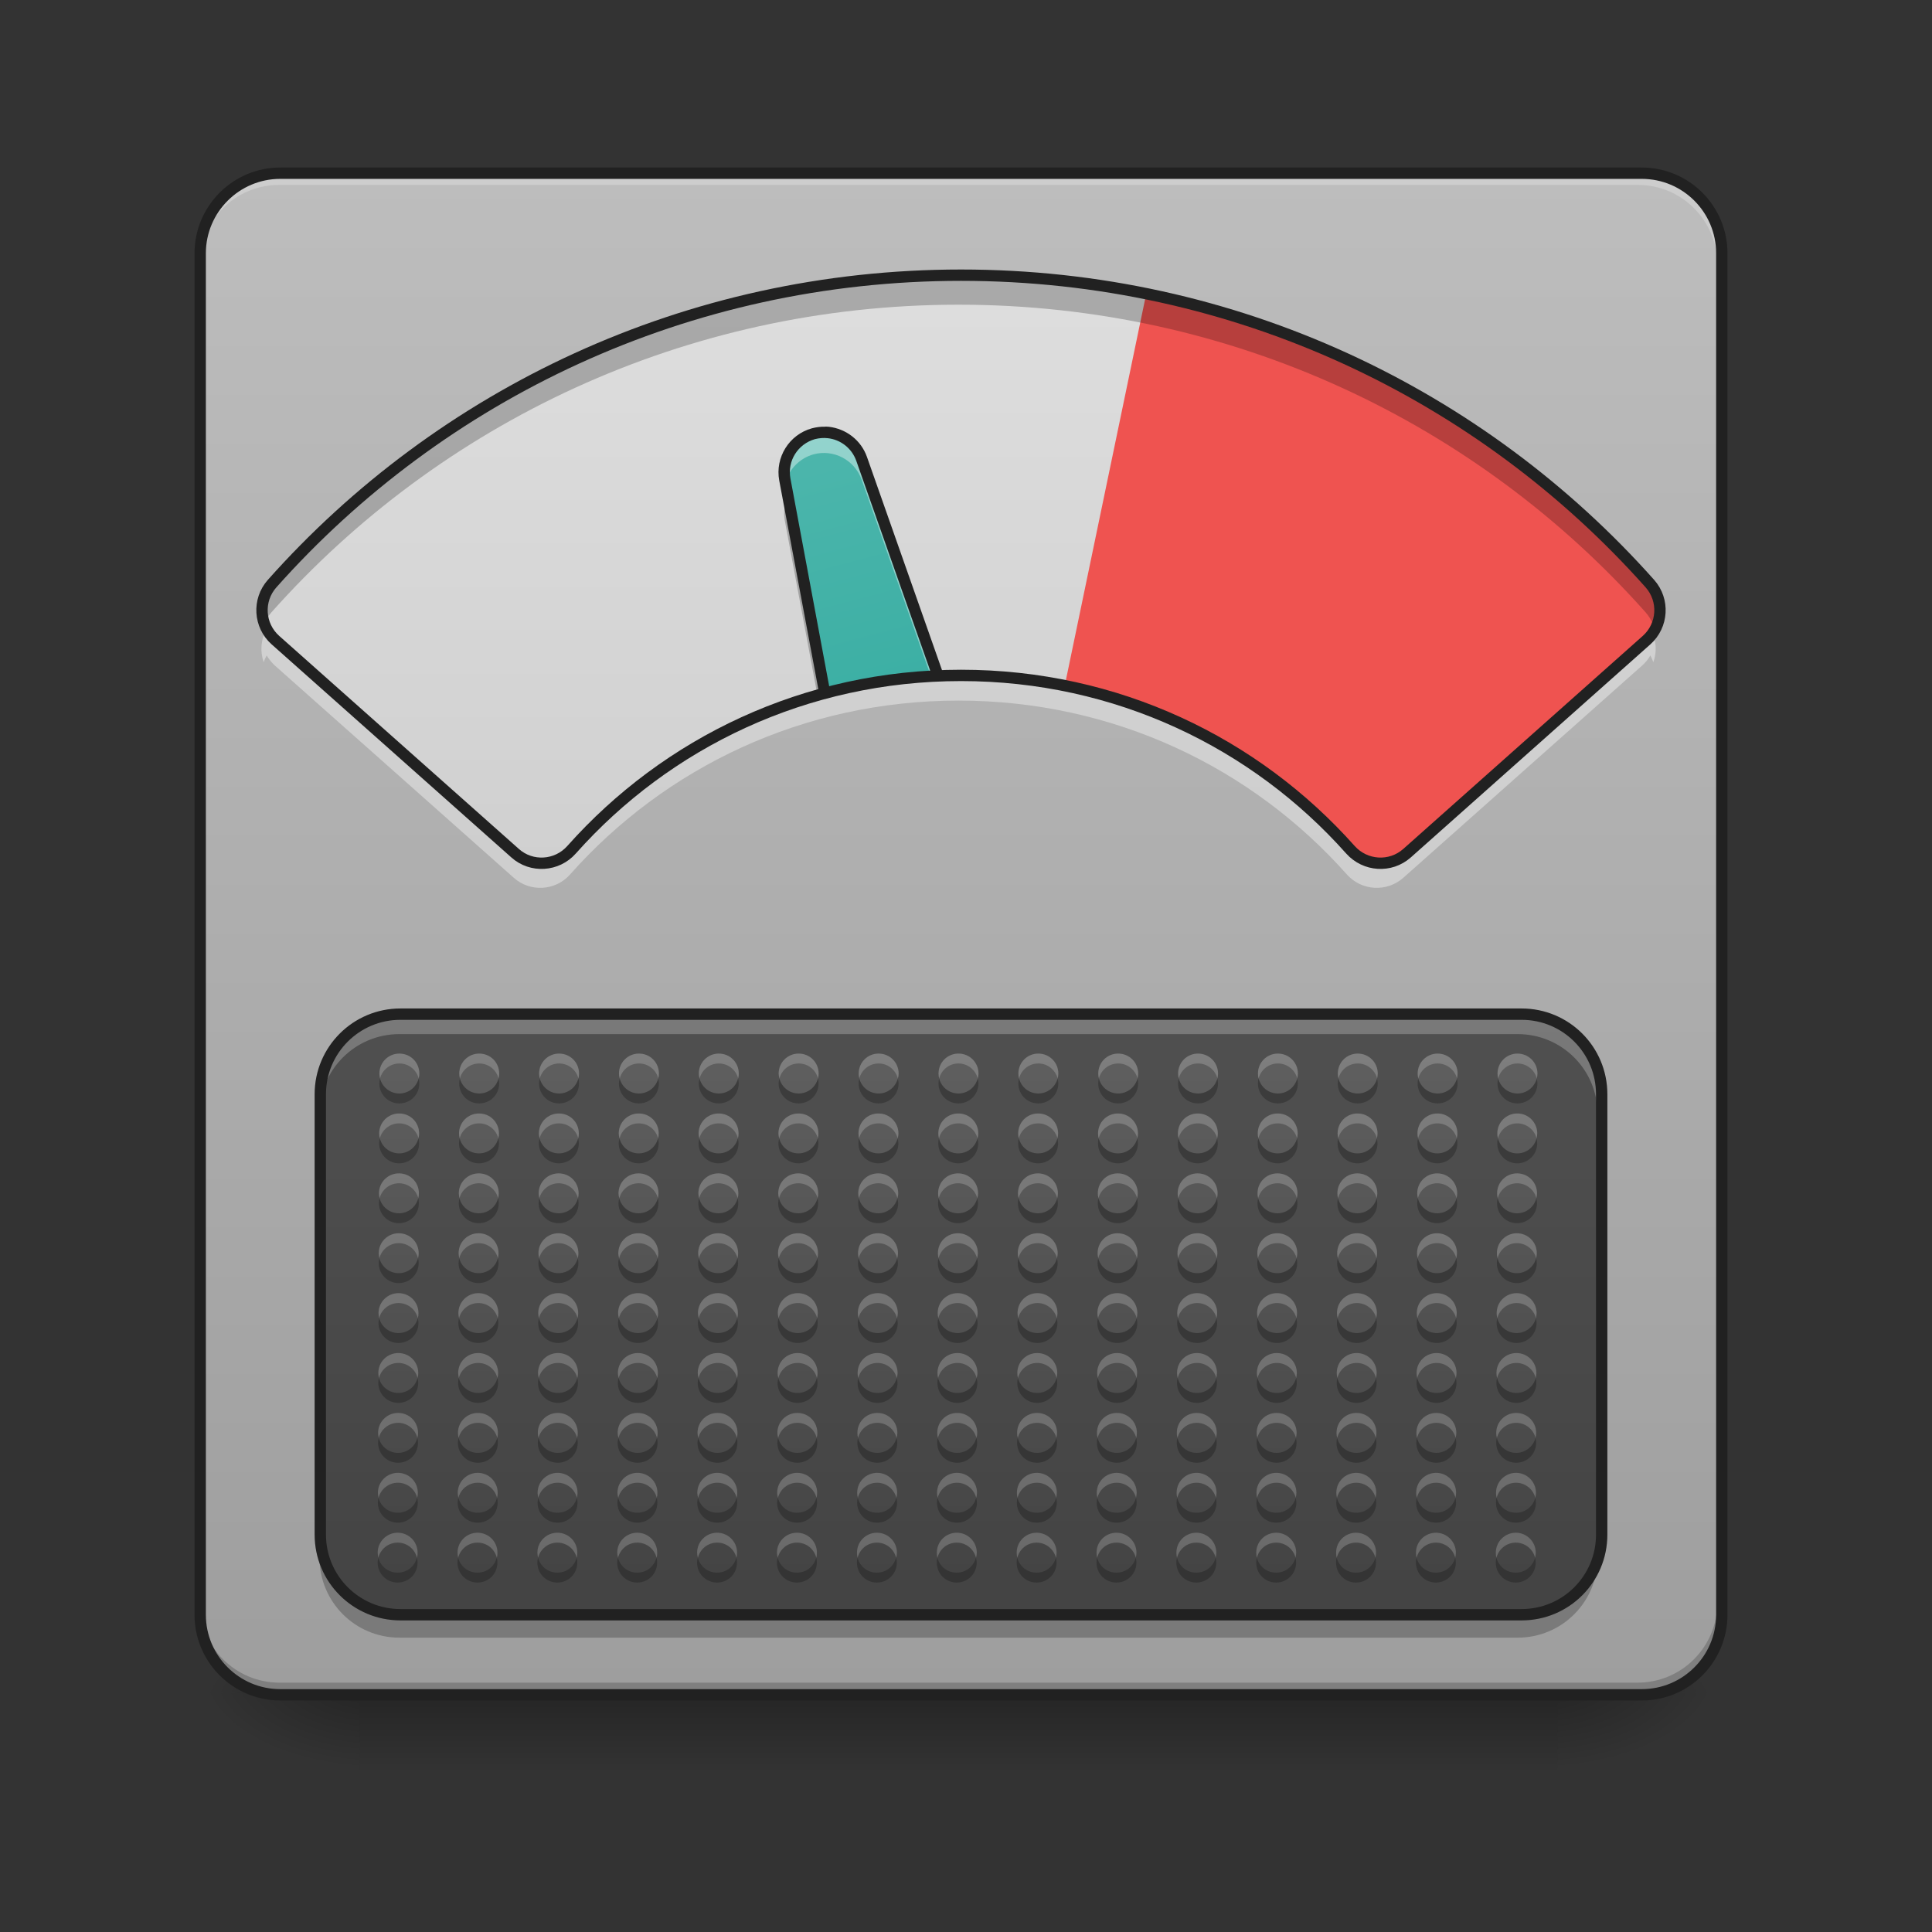 <svg height="48" viewBox="0 0 48 48" width="48" xmlns="http://www.w3.org/2000/svg" xmlns:xlink="http://www.w3.org/1999/xlink"><rect x="0" y="0" width="48" height="48" fill="#333333" stroke="none"/><linearGradient id="a" gradientUnits="userSpaceOnUse" x1="23.815" x2="23.815" y1="42.051" y2="44.035"><stop offset="0" stop-opacity=".275"/><stop offset="1" stop-opacity="0"/></linearGradient><linearGradient id="b"><stop offset="0" stop-opacity=".314"/><stop offset=".222" stop-opacity=".275"/><stop offset="1" stop-opacity="0"/></linearGradient><radialGradient id="c" cx="450.909" cy="189.579" gradientTransform="matrix(0 -.117 -.211 -0 78.196 95.393)" gradientUnits="userSpaceOnUse" r="21.167" xlink:href="#b"/><radialGradient id="d" cx="450.909" cy="189.579" gradientTransform="matrix(-0 .117 .211 0 -30.566 -11.291)" gradientUnits="userSpaceOnUse" r="21.167" xlink:href="#b"/><radialGradient id="e" cx="450.909" cy="189.579" gradientTransform="matrix(-0 -.117 .211 -0 -30.566 95.393)" gradientUnits="userSpaceOnUse" r="21.167" xlink:href="#b"/><radialGradient id="f" cx="450.909" cy="189.579" gradientTransform="matrix(0 .117 -.211 0 78.196 -11.291)" gradientUnits="userSpaceOnUse" r="21.167" xlink:href="#b"/><linearGradient id="g" gradientUnits="userSpaceOnUse" x1="15.877" x2="15.877" y1="42.051" y2="4.344"><stop offset="0" stop-color="#9e9e9e"/><stop offset="1" stop-color="#bdbdbd"/></linearGradient><linearGradient id="h"><stop offset="0" stop-color="#424242"/><stop offset="1" stop-color="#616161"/></linearGradient><linearGradient id="i" gradientUnits="userSpaceOnUse" x1="23.815" x2="23.815" xlink:href="#h" y1="42.051" y2="4.344"/><linearGradient id="j" gradientUnits="userSpaceOnUse" x1="23.815" x2="23.815" y1="42.051" y2="4.344"><stop offset="0" stop-color="#bdbdbd"/><stop offset="1" stop-color="#e0e0e0"/></linearGradient><linearGradient id="k" gradientTransform="matrix(.091 -.024 .024 .091 -.237 26.46)" gradientUnits="userSpaceOnUse" x1="254" x2="254" y1="53.583" y2="-105.167"><stop offset="0" stop-color="#26a69a"/><stop offset="1" stop-color="#4db6ac"/></linearGradient><linearGradient id="l" gradientUnits="userSpaceOnUse" x1="23.815" x2="23.815" xlink:href="#h" y1="40.066" y2="25.182"/><path d="m8.93 41.902h29.77v2.207h-29.77zm0 0" fill="url(#a)"/><path d="m38.699 42.051h3.969v-1.984h-3.969zm0 0" fill="url(#c)"/><path d="m8.93 42.051h-3.969v1.984h3.969zm0 0" fill="url(#d)"/><path d="m8.93 42.051h-3.969v-1.984h3.969zm0 0" fill="url(#e)"/><path d="m38.699 42.051h3.969v1.984h-3.969zm0 0" fill="url(#f)"/><path d="m6.945 4.344h33.738c1.098 0 1.984.891 1.984 1.984v33.738c0 1.098-.887 1.984-1.984 1.984h-33.738c-1.094 0-1.984-.887-1.984-1.984v-33.738c0-1.094.891-1.984 1.984-1.984zm0 0" fill="url(#g)"/><path d="m9.922 25.184h27.785c1.098 0 1.984.887 1.984 1.984v10.914c0 1.098-.887 1.984-1.984 1.984h-27.785c-1.094 0-1.984-.887-1.984-1.984v-10.914c0-1.098.891-1.984 1.984-1.984zm0 0" fill="url(#i)"/><path d="m23.816 6.871c-6.797 0-12.898 2.949-17.074 7.645-.363.41-.324 1.035.082 1.398l5.941 5.281c.406.363 1.035.324 1.398-.086 2.359-2.652 5.793-4.32 9.652-4.32 3.855 0 7.289 1.668 9.648 4.32.367.41.992.449 1.402.086l5.938-5.281c.406-.363.445-.988.082-1.398-4.176-4.695-10.273-7.645-17.07-7.645zm0 0" fill="url(#j)"/><path d="m20.504 10.742c-.102-.004-.199.008-.297.035-.496.137-.805.629-.711 1.137l.996 5.305c.902-.238 1.844-.383 2.812-.418l-1.898-5.398c-.137-.387-.496-.648-.902-.66zm0 0" fill="url(#k)"/><path d="m20.504 10.742c-.102-.004-.199.008-.297.035-.496.137-.805.629-.711 1.137l.016.082c.09-.34.355-.609.695-.707.504-.137 1.023.137 1.199.625l1.723 4.895c.059-.004.117-.008.176-.008l-1.898-5.398c-.137-.387-.496-.648-.902-.66zm0 0" fill="#fff" fill-opacity=".392"/><path d="m19.57 12.328c-.082.188-.109.395-.074.594l.812 4.344c.062-.016.121-.031.18-.047zm0 0" fill-opacity=".235"/><path d="m20.492 10.602c-.105-.004-.215.012-.32.039-.566.156-.918.723-.812 1.297l.996 5.316c.09-.023.18-.047.27-.07l-.988-5.297c-.082-.434.184-.855.609-.977.109-.027.215-.035.32-.023.316.035.594.246.707.562l1.887 5.355c.098-.004.195-.008.293-.012l-1.914-5.438c-.148-.422-.523-.699-.941-.75-.035-.004-.07-.004-.105-.004zm0 0" fill="#212121"/><path d="m26.449 17.055c2.773.57 5.211 2.023 7.016 4.055.367.41.992.449 1.402.086l5.938-5.281c.406-.363.445-.988.082-1.398-3.195-3.594-7.516-6.164-12.418-7.176zm0 0" fill="#ef5350"/><path d="m6.945 4.344c-1.098 0-1.984.887-1.984 1.984v.25c0-1.102.887-1.988 1.984-1.984h33.738c1.098-.004 1.984.883 1.984 1.984v-.25c0-1.098-.887-1.984-1.984-1.984zm0 0" fill="#e6e6e6" fill-opacity=".392"/><path d="m6.945 42.051c-1.098 0-1.984-.887-1.984-1.984v-.25c0 1.102.887 1.988 1.984 1.988h33.738c1.098 0 1.984-.887 1.984-1.988v.25c0 1.098-.887 1.984-1.984 1.984zm0 0" fill-opacity=".196"/><path d="m74.076-168.671h359.841c11.707 0 21.165 9.499 21.165 21.165v359.841c0 11.707-9.457 21.165-21.165 21.165h-359.841c-11.666 0-21.165-9.457-21.165-21.165v-359.841c0-11.666 9.499-21.165 21.165-21.165zm0 0" fill="none" stroke="#212121" stroke-linecap="round" stroke-width="3" transform="matrix(.094 0 0 .094 0 20.158)"/><path d="m23.816 6.871c-6.797 0-12.898 2.949-17.074 7.645-.25.285-.309.676-.184 1.008.039-.109.102-.215.184-.309 4.176-4.695 10.277-7.645 17.074-7.645s12.895 2.949 17.07 7.645c.082.094.145.199.188.309.125-.332.066-.723-.188-1.008-4.176-4.695-10.273-7.645-17.07-7.645zm0 0" fill-opacity=".235"/><path d="m6.625 15.625c-.145.254-.168.559-.074.828.02-.059.043-.113.074-.168.055.09.121.172.199.246l5.941 5.277c.406.363 1.035.328 1.398-.082 2.359-2.656 5.793-4.32 9.652-4.32 3.855 0 7.289 1.664 9.648 4.32.367.41.992.445 1.402.082l5.938-5.277c.082-.074.148-.156.199-.246.031.055.055.109.074.168.098-.27.074-.574-.074-.828-.051.09-.117.172-.199.246l-5.938 5.277c-.41.363-1.035.328-1.402-.082-2.359-2.656-5.793-4.32-9.648-4.32-3.859 0-7.293 1.664-9.652 4.32-.363.41-.992.445-1.398.082l-5.941-5.277c-.078-.074-.145-.156-.199-.246zm0 0" fill="#fff" fill-opacity=".392"/><path d="m254.017-141.715c-72.493 0-137.57 31.455-182.108 81.534-3.875 4.375-3.458 11.041.875 14.915l63.369 56.328c4.333 3.875 11.041 3.458 14.915-.917 25.164-28.289 61.786-46.079 102.949-46.079 41.121 0 77.743 17.79 102.907 46.079 3.916 4.375 10.582 4.791 14.957.917l63.327-56.328c4.333-3.875 4.75-10.541.875-14.915-44.537-50.079-109.573-81.534-182.066-81.534zm0 0" fill="none" stroke="#212121" stroke-linecap="round" stroke-linejoin="round" stroke-width="3" transform="matrix(.094 0 0 .094 0 20.158)"/><path d="m9.922 25.184c-1.098 0-1.984.883-1.984 1.984v.508c0-1.098.887-1.984 1.984-1.984h27.785c1.098 0 1.984.887 1.984 1.984v-.508c0-1.102-.887-1.984-1.984-1.984zm0 0" fill="#fff" fill-opacity=".235"/><path d="m7.938 38.207v.496c0 1.098.887 1.984 1.984 1.984h27.785c1.098 0 1.984-.887 1.984-1.984v-.496c0 1.098-.887 1.984-1.984 1.984h-27.785c-1.098 0-1.984-.887-1.984-1.984zm0 0" fill-opacity=".235"/><path d="m105.823 53.599h296.347c11.707 0 21.165 9.457 21.165 21.165v116.406c0 11.707-9.457 21.165-21.165 21.165h-296.347c-11.666 0-21.165-9.457-21.165-21.165v-116.406c0-11.707 9.499-21.165 21.165-21.165zm0 0" fill="none" stroke="#212121" stroke-linecap="round" stroke-linejoin="round" stroke-width="3" transform="matrix(.094 0 0 .094 0 20.158)"/><path d="m9.922 26.176c-.273 0-.496.219-.496.496 0 .273.223.496.496.496.277 0 .496-.223.496-.496 0-.277-.219-.496-.496-.496zm1.984 0c-.273 0-.496.219-.496.496 0 .273.223.496.496.496.277 0 .496-.223.496-.496 0-.277-.219-.496-.496-.496zm1.984 0c-.273 0-.496.219-.496.496 0 .273.223.496.496.496.277 0 .496-.223.496-.496 0-.277-.219-.496-.496-.496zm1.984 0c-.273 0-.496.219-.496.496 0 .273.223.496.496.496.277 0 .496-.223.496-.496 0-.277-.219-.496-.496-.496zm1.984 0c-.273 0-.496.219-.496.496 0 .273.223.496.496.496.277 0 .496-.223.496-.496 0-.277-.219-.496-.496-.496zm1.984 0c-.273 0-.496.219-.496.496 0 .273.223.496.496.496.277 0 .496-.223.496-.496 0-.277-.219-.496-.496-.496zm1.988 0c-.277 0-.496.219-.496.496 0 .273.219.496.496.496.273 0 .496-.223.496-.496 0-.277-.223-.496-.496-.496zm1.984 0c-.277 0-.496.219-.496.496 0 .273.219.496.496.496.273 0 .496-.223.496-.496 0-.277-.223-.496-.496-.496zm1.984 0c-.277 0-.496.219-.496.496 0 .273.219.496.496.496.273 0 .496-.223.496-.496 0-.277-.223-.496-.496-.496zm1.984 0c-.277 0-.496.219-.496.496 0 .273.219.496.496.496.273 0 .496-.223.496-.496 0-.277-.223-.496-.496-.496zm1.984 0c-.277 0-.496.219-.496.496 0 .273.219.496.496.496.273 0 .496-.223.496-.496 0-.277-.223-.496-.496-.496zm1.984 0c-.277 0-.496.219-.496.496 0 .273.219.496.496.496.273 0 .496-.223.496-.496 0-.277-.223-.496-.496-.496zm1.984 0c-.277 0-.496.219-.496.496 0 .273.219.496.496.496.273 0 .496-.223.496-.496 0-.277-.223-.496-.496-.496zm1.984 0c-.273 0-.496.219-.496.496 0 .273.223.496.496.496.273 0 .496-.223.496-.496 0-.277-.223-.496-.496-.496zm1.984 0c-.273 0-.496.219-.496.496 0 .273.223.496.496.496.273 0 .496-.223.496-.496 0-.277-.223-.496-.496-.496zm-27.785 1.488c-.273 0-.496.219-.496.496 0 .273.223.496.496.496.277 0 .496-.223.496-.496 0-.277-.219-.496-.496-.496zm1.984 0c-.273 0-.496.219-.496.496 0 .273.223.496.496.496.277 0 .496-.223.496-.496 0-.277-.219-.496-.496-.496zm1.984 0c-.273 0-.496.219-.496.496 0 .273.223.496.496.496.277 0 .496-.223.496-.496 0-.277-.219-.496-.496-.496zm1.984 0c-.273 0-.496.219-.496.496 0 .273.223.496.496.496.277 0 .496-.223.496-.496 0-.277-.219-.496-.496-.496zm1.984 0c-.273 0-.496.219-.496.496 0 .273.223.496.496.496.277 0 .496-.223.496-.496 0-.277-.219-.496-.496-.496zm1.984 0c-.273 0-.496.219-.496.496 0 .273.223.496.496.496.277 0 .496-.223.496-.496 0-.277-.219-.496-.496-.496zm1.988 0c-.277 0-.496.219-.496.496 0 .273.219.496.496.496.273 0 .496-.223.496-.496 0-.277-.223-.496-.496-.496zm1.984 0c-.277 0-.496.219-.496.496 0 .273.219.496.496.496.273 0 .496-.223.496-.496 0-.277-.223-.496-.496-.496zm1.984 0c-.277 0-.496.219-.496.496 0 .273.219.496.496.496.273 0 .496-.223.496-.496 0-.277-.223-.496-.496-.496zm1.984 0c-.277 0-.496.219-.496.496 0 .273.219.496.496.496.273 0 .496-.223.496-.496 0-.277-.223-.496-.496-.496zm1.984 0c-.277 0-.496.219-.496.496 0 .273.219.496.496.496.273 0 .496-.223.496-.496 0-.277-.223-.496-.496-.496zm1.984 0c-.277 0-.496.219-.496.496 0 .273.219.496.496.496.273 0 .496-.223.496-.496 0-.277-.223-.496-.496-.496zm1.984 0c-.277 0-.496.219-.496.496 0 .273.219.496.496.496.273 0 .496-.223.496-.496 0-.277-.223-.496-.496-.496zm1.984 0c-.273 0-.496.219-.496.496 0 .273.223.496.496.496.273 0 .496-.223.496-.496 0-.277-.223-.496-.496-.496zm1.984 0c-.273 0-.496.219-.496.496 0 .273.223.496.496.496.273 0 .496-.223.496-.496 0-.277-.223-.496-.496-.496zm-27.785 1.488c-.273 0-.496.219-.496.496 0 .273.223.496.496.496.277 0 .496-.223.496-.496 0-.277-.219-.496-.496-.496zm1.984 0c-.273 0-.496.219-.496.496 0 .273.223.496.496.496.277 0 .496-.223.496-.496 0-.277-.219-.496-.496-.496zm1.984 0c-.273 0-.496.219-.496.496 0 .273.223.496.496.496.277 0 .496-.223.496-.496 0-.277-.219-.496-.496-.496zm1.984 0c-.273 0-.496.219-.496.496 0 .273.223.496.496.496.277 0 .496-.223.496-.496 0-.277-.219-.496-.496-.496zm1.984 0c-.273 0-.496.219-.496.496 0 .273.223.496.496.496.277 0 .496-.223.496-.496 0-.277-.219-.496-.496-.496zm1.984 0c-.273 0-.496.219-.496.496 0 .273.223.496.496.496.277 0 .496-.223.496-.496 0-.277-.219-.496-.496-.496zm1.988 0c-.277 0-.496.219-.496.496 0 .273.219.496.496.496.273 0 .496-.223.496-.496 0-.277-.223-.496-.496-.496zm1.984 0c-.277 0-.496.219-.496.496 0 .273.219.496.496.496.273 0 .496-.223.496-.496 0-.277-.223-.496-.496-.496zm1.984 0c-.277 0-.496.219-.496.496 0 .273.219.496.496.496.273 0 .496-.223.496-.496 0-.277-.223-.496-.496-.496zm1.984 0c-.277 0-.496.219-.496.496 0 .273.219.496.496.496.273 0 .496-.223.496-.496 0-.277-.223-.496-.496-.496zm1.984 0c-.277 0-.496.219-.496.496 0 .273.219.496.496.496.273 0 .496-.223.496-.496 0-.277-.223-.496-.496-.496zm1.984 0c-.277 0-.496.219-.496.496 0 .273.219.496.496.496.273 0 .496-.223.496-.496 0-.277-.223-.496-.496-.496zm1.984 0c-.277 0-.496.219-.496.496 0 .273.219.496.496.496.273 0 .496-.223.496-.496 0-.277-.223-.496-.496-.496zm1.984 0c-.273 0-.496.219-.496.496 0 .273.223.496.496.496.273 0 .496-.223.496-.496 0-.277-.223-.496-.496-.496zm1.984 0c-.273 0-.496.219-.496.496 0 .273.223.496.496.496.273 0 .496-.223.496-.496 0-.277-.223-.496-.496-.496zm-27.785 1.488c-.273 0-.496.219-.496.496 0 .273.223.496.496.496.277 0 .496-.223.496-.496 0-.277-.219-.496-.496-.496zm1.984 0c-.273 0-.496.219-.496.496 0 .273.223.496.496.496.277 0 .496-.223.496-.496 0-.277-.219-.496-.496-.496zm1.984 0c-.273 0-.496.219-.496.496 0 .273.223.496.496.496.277 0 .496-.223.496-.496 0-.277-.219-.496-.496-.496zm1.984 0c-.273 0-.496.219-.496.496 0 .273.223.496.496.496.277 0 .496-.223.496-.496 0-.277-.219-.496-.496-.496zm1.984 0c-.273 0-.496.219-.496.496 0 .273.223.496.496.496.277 0 .496-.223.496-.496 0-.277-.219-.496-.496-.496zm1.984 0c-.273 0-.496.219-.496.496 0 .273.223.496.496.496.277 0 .496-.223.496-.496 0-.277-.219-.496-.496-.496zm1.988 0c-.277 0-.496.219-.496.496 0 .273.219.496.496.496.273 0 .496-.223.496-.496 0-.277-.223-.496-.496-.496zm1.984 0c-.277 0-.496.219-.496.496 0 .273.219.496.496.496.273 0 .496-.223.496-.496 0-.277-.223-.496-.496-.496zm1.984 0c-.277 0-.496.219-.496.496 0 .273.219.496.496.496.273 0 .496-.223.496-.496 0-.277-.223-.496-.496-.496zm1.984 0c-.277 0-.496.219-.496.496 0 .273.219.496.496.496.273 0 .496-.223.496-.496 0-.277-.223-.496-.496-.496zm1.984 0c-.277 0-.496.219-.496.496 0 .273.219.496.496.496.273 0 .496-.223.496-.496 0-.277-.223-.496-.496-.496zm1.984 0c-.277 0-.496.219-.496.496 0 .273.219.496.496.496.273 0 .496-.223.496-.496 0-.277-.223-.496-.496-.496zm1.984 0c-.277 0-.496.219-.496.496 0 .273.219.496.496.496.273 0 .496-.223.496-.496 0-.277-.223-.496-.496-.496zm1.984 0c-.273 0-.496.219-.496.496 0 .273.223.496.496.496.273 0 .496-.223.496-.496 0-.277-.223-.496-.496-.496zm1.984 0c-.273 0-.496.219-.496.496 0 .273.223.496.496.496.273 0 .496-.223.496-.496 0-.277-.223-.496-.496-.496zm-27.785 1.488c-.273 0-.496.219-.496.496 0 .273.223.496.496.496.277 0 .496-.223.496-.496 0-.277-.219-.496-.496-.496zm1.984 0c-.273 0-.496.219-.496.496 0 .273.223.496.496.496.277 0 .496-.223.496-.496 0-.277-.219-.496-.496-.496zm1.984 0c-.273 0-.496.219-.496.496 0 .273.223.496.496.496.277 0 .496-.223.496-.496 0-.277-.219-.496-.496-.496zm1.984 0c-.273 0-.496.219-.496.496 0 .273.223.496.496.496.277 0 .496-.223.496-.496 0-.277-.219-.496-.496-.496zm1.984 0c-.273 0-.496.219-.496.496 0 .273.223.496.496.496.277 0 .496-.223.496-.496 0-.277-.219-.496-.496-.496zm1.984 0c-.273 0-.496.219-.496.496 0 .273.223.496.496.496.277 0 .496-.223.496-.496 0-.277-.219-.496-.496-.496zm1.988 0c-.277 0-.496.219-.496.496 0 .273.219.496.496.496.273 0 .496-.223.496-.496 0-.277-.223-.496-.496-.496zm1.984 0c-.277 0-.496.219-.496.496 0 .273.219.496.496.496.273 0 .496-.223.496-.496 0-.277-.223-.496-.496-.496zm1.984 0c-.277 0-.496.219-.496.496 0 .273.219.496.496.496.273 0 .496-.223.496-.496 0-.277-.223-.496-.496-.496zm1.984 0c-.277 0-.496.219-.496.496 0 .273.219.496.496.496.273 0 .496-.223.496-.496 0-.277-.223-.496-.496-.496zm1.984 0c-.277 0-.496.219-.496.496 0 .273.219.496.496.496.273 0 .496-.223.496-.496 0-.277-.223-.496-.496-.496zm1.984 0c-.277 0-.496.219-.496.496 0 .273.219.496.496.496.273 0 .496-.223.496-.496 0-.277-.223-.496-.496-.496zm1.984 0c-.277 0-.496.219-.496.496 0 .273.219.496.496.496.273 0 .496-.223.496-.496 0-.277-.223-.496-.496-.496zm1.984 0c-.273 0-.496.219-.496.496 0 .273.223.496.496.496.273 0 .496-.223.496-.496 0-.277-.223-.496-.496-.496zm1.984 0c-.273 0-.496.219-.496.496 0 .273.223.496.496.496.273 0 .496-.223.496-.496 0-.277-.223-.496-.496-.496zm-27.785 1.488c-.273 0-.496.219-.496.496 0 .273.223.496.496.496.277 0 .496-.223.496-.496 0-.277-.219-.496-.496-.496zm1.984 0c-.273 0-.496.219-.496.496 0 .273.223.496.496.496.277 0 .496-.223.496-.496 0-.277-.219-.496-.496-.496zm1.984 0c-.273 0-.496.219-.496.496 0 .273.223.496.496.496.277 0 .496-.223.496-.496 0-.277-.219-.496-.496-.496zm1.984 0c-.273 0-.496.219-.496.496 0 .273.223.496.496.496.277 0 .496-.223.496-.496 0-.277-.219-.496-.496-.496zm1.984 0c-.273 0-.496.219-.496.496 0 .273.223.496.496.496.277 0 .496-.223.496-.496 0-.277-.219-.496-.496-.496zm1.984 0c-.273 0-.496.219-.496.496 0 .273.223.496.496.496.277 0 .496-.223.496-.496 0-.277-.219-.496-.496-.496zm1.988 0c-.277 0-.496.219-.496.496 0 .273.219.496.496.496.273 0 .496-.223.496-.496 0-.277-.223-.496-.496-.496zm1.984 0c-.277 0-.496.219-.496.496 0 .273.219.496.496.496.273 0 .496-.223.496-.496 0-.277-.223-.496-.496-.496zm1.984 0c-.277 0-.496.219-.496.496 0 .273.219.496.496.496.273 0 .496-.223.496-.496 0-.277-.223-.496-.496-.496zm1.984 0c-.277 0-.496.219-.496.496 0 .273.219.496.496.496.273 0 .496-.223.496-.496 0-.277-.223-.496-.496-.496zm1.984 0c-.277 0-.496.219-.496.496 0 .273.219.496.496.496.273 0 .496-.223.496-.496 0-.277-.223-.496-.496-.496zm1.984 0c-.277 0-.496.219-.496.496 0 .273.219.496.496.496.273 0 .496-.223.496-.496 0-.277-.223-.496-.496-.496zm1.984 0c-.277 0-.496.219-.496.496 0 .273.219.496.496.496.273 0 .496-.223.496-.496 0-.277-.223-.496-.496-.496zm1.984 0c-.273 0-.496.219-.496.496 0 .273.223.496.496.496.273 0 .496-.223.496-.496 0-.277-.223-.496-.496-.496zm1.984 0c-.273 0-.496.219-.496.496 0 .273.223.496.496.496.273 0 .496-.223.496-.496 0-.277-.223-.496-.496-.496zm-27.785 1.488c-.273 0-.496.223-.496.496 0 .273.223.496.496.496.277 0 .496-.223.496-.496 0-.273-.219-.496-.496-.496zm1.984 0c-.273 0-.496.223-.496.496 0 .273.223.496.496.496.277 0 .496-.223.496-.496 0-.273-.219-.496-.496-.496zm1.984 0c-.273 0-.496.223-.496.496 0 .273.223.496.496.496.277 0 .496-.223.496-.496 0-.273-.219-.496-.496-.496zm1.984 0c-.273 0-.496.223-.496.496 0 .273.223.496.496.496.277 0 .496-.223.496-.496 0-.273-.219-.496-.496-.496zm1.984 0c-.273 0-.496.223-.496.496 0 .273.223.496.496.496.277 0 .496-.223.496-.496 0-.273-.219-.496-.496-.496zm1.984 0c-.273 0-.496.223-.496.496 0 .273.223.496.496.496.277 0 .496-.223.496-.496 0-.273-.219-.496-.496-.496zm1.988 0c-.277 0-.496.223-.496.496 0 .273.219.496.496.496.273 0 .496-.223.496-.496 0-.273-.223-.496-.496-.496zm1.984 0c-.277 0-.496.223-.496.496 0 .273.219.496.496.496.273 0 .496-.223.496-.496 0-.273-.223-.496-.496-.496zm1.984 0c-.277 0-.496.223-.496.496 0 .273.219.496.496.496.273 0 .496-.223.496-.496 0-.273-.223-.496-.496-.496zm1.984 0c-.277 0-.496.223-.496.496 0 .273.219.496.496.496.273 0 .496-.223.496-.496 0-.273-.223-.496-.496-.496zm1.984 0c-.277 0-.496.223-.496.496 0 .273.219.496.496.496.273 0 .496-.223.496-.496 0-.273-.223-.496-.496-.496zm1.984 0c-.277 0-.496.223-.496.496 0 .273.219.496.496.496.273 0 .496-.223.496-.496 0-.273-.223-.496-.496-.496zm1.984 0c-.277 0-.496.223-.496.496 0 .273.219.496.496.496.273 0 .496-.223.496-.496 0-.273-.223-.496-.496-.496zm1.984 0c-.273 0-.496.223-.496.496 0 .273.223.496.496.496.273 0 .496-.223.496-.496 0-.273-.223-.496-.496-.496zm1.984 0c-.273 0-.496.223-.496.496 0 .273.223.496.496.496.273 0 .496-.223.496-.496 0-.273-.223-.496-.496-.496zm-27.785 1.488c-.273 0-.496.223-.496.496 0 .273.223.496.496.496.277 0 .496-.223.496-.496 0-.273-.219-.496-.496-.496zm1.984 0c-.273 0-.496.223-.496.496 0 .273.223.496.496.496.277 0 .496-.223.496-.496 0-.273-.219-.496-.496-.496zm1.984 0c-.273 0-.496.223-.496.496 0 .273.223.496.496.496.277 0 .496-.223.496-.496 0-.273-.219-.496-.496-.496zm1.984 0c-.273 0-.496.223-.496.496 0 .273.223.496.496.496.277 0 .496-.223.496-.496 0-.273-.219-.496-.496-.496zm1.984 0c-.273 0-.496.223-.496.496 0 .273.223.496.496.496.277 0 .496-.223.496-.496 0-.273-.219-.496-.496-.496zm1.984 0c-.273 0-.496.223-.496.496 0 .273.223.496.496.496.277 0 .496-.223.496-.496 0-.273-.219-.496-.496-.496zm1.988 0c-.277 0-.496.223-.496.496 0 .273.219.496.496.496.273 0 .496-.223.496-.496 0-.273-.223-.496-.496-.496zm1.984 0c-.277 0-.496.223-.496.496 0 .273.219.496.496.496.273 0 .496-.223.496-.496 0-.273-.223-.496-.496-.496zm1.984 0c-.277 0-.496.223-.496.496 0 .273.219.496.496.496.273 0 .496-.223.496-.496 0-.273-.223-.496-.496-.496zm1.984 0c-.277 0-.496.223-.496.496 0 .273.219.496.496.496.273 0 .496-.223.496-.496 0-.273-.223-.496-.496-.496zm1.984 0c-.277 0-.496.223-.496.496 0 .273.219.496.496.496.273 0 .496-.223.496-.496 0-.273-.223-.496-.496-.496zm1.984 0c-.277 0-.496.223-.496.496 0 .273.219.496.496.496.273 0 .496-.223.496-.496 0-.273-.223-.496-.496-.496zm1.984 0c-.277 0-.496.223-.496.496 0 .273.219.496.496.496.273 0 .496-.223.496-.496 0-.273-.223-.496-.496-.496zm1.984 0c-.273 0-.496.223-.496.496 0 .273.223.496.496.496.273 0 .496-.223.496-.496 0-.273-.223-.496-.496-.496zm1.984 0c-.273 0-.496.223-.496.496 0 .273.223.496.496.496.273 0 .496-.223.496-.496 0-.273-.223-.496-.496-.496zm-27.785 1.488c-.273 0-.496.223-.496.496s.223.496.496.496c.277 0 .496-.223.496-.496s-.219-.496-.496-.496zm1.984 0c-.273 0-.496.223-.496.496s.223.496.496.496c.277 0 .496-.223.496-.496s-.219-.496-.496-.496zm1.984 0c-.273 0-.496.223-.496.496s.223.496.496.496c.277 0 .496-.223.496-.496s-.219-.496-.496-.496zm1.984 0c-.273 0-.496.223-.496.496s.223.496.496.496c.277 0 .496-.223.496-.496s-.219-.496-.496-.496zm1.984 0c-.273 0-.496.223-.496.496s.223.496.496.496c.277 0 .496-.223.496-.496s-.219-.496-.496-.496zm1.984 0c-.273 0-.496.223-.496.496s.223.496.496.496c.277 0 .496-.223.496-.496s-.219-.496-.496-.496zm1.988 0c-.277 0-.496.223-.496.496s.219.496.496.496c.273 0 .496-.223.496-.496s-.223-.496-.496-.496zm1.984 0c-.277 0-.496.223-.496.496s.219.496.496.496c.273 0 .496-.223.496-.496s-.223-.496-.496-.496zm1.984 0c-.277 0-.496.223-.496.496s.219.496.496.496c.273 0 .496-.223.496-.496s-.223-.496-.496-.496zm1.984 0c-.277 0-.496.223-.496.496s.219.496.496.496c.273 0 .496-.223.496-.496s-.223-.496-.496-.496zm1.984 0c-.277 0-.496.223-.496.496s.219.496.496.496c.273 0 .496-.223.496-.496s-.223-.496-.496-.496zm1.984 0c-.277 0-.496.223-.496.496s.219.496.496.496c.273 0 .496-.223.496-.496s-.223-.496-.496-.496zm1.984 0c-.277 0-.496.223-.496.496s.219.496.496.496c.273 0 .496-.223.496-.496s-.223-.496-.496-.496zm1.984 0c-.273 0-.496.223-.496.496s.223.496.496.496c.273 0 .496-.223.496-.496s-.223-.496-.496-.496zm1.984 0c-.273 0-.496.223-.496.496s.223.496.496.496c.273 0 .496-.223.496-.496s-.223-.496-.496-.496zm0 0" fill="url(#l)"/><g fill-opacity=".235"><path d="m9.441 26.793c-.008.043-.016.082-.016.125 0 .277.223.496.496.496.277 0 .496-.219.496-.496 0-.043-.004-.082-.016-.125-.055.215-.246.375-.48.375-.23 0-.426-.16-.48-.375zm1.984 0c-.008.043-.016.082-.016.125 0 .277.223.496.496.496.277 0 .496-.219.496-.496 0-.043-.004-.082-.016-.125-.055.215-.246.375-.48.375-.23 0-.426-.16-.48-.375zm1.984 0c-.008.043-.016.082-.016.125 0 .277.223.496.496.496.277 0 .496-.219.496-.496 0-.043-.004-.082-.016-.125-.055.215-.246.375-.48.375-.23 0-.422-.16-.48-.375zm1.988 0c-.012.043-.02.082-.02.125 0 .277.223.496.496.496.277 0 .496-.219.496-.496 0-.043-.004-.082-.016-.125-.055.215-.246.375-.48.375-.23 0-.422-.16-.477-.375zm1.984 0c-.012.043-.02.082-.02.125 0 .277.223.496.496.496.277 0 .496-.219.496-.496 0-.043-.004-.082-.016-.125-.055.215-.246.375-.48.375-.23 0-.422-.16-.477-.375zm1.984 0c-.012.043-.02.082-.02.125 0 .277.223.496.496.496.277 0 .496-.219.496-.496 0-.043-.004-.082-.016-.125-.055.215-.246.375-.48.375-.23 0-.422-.16-.477-.375zm1.984 0c-.012.043-.016.082-.016.125 0 .277.219.496.496.496.273 0 .496-.219.496-.496 0-.043-.008-.082-.02-.125-.055.215-.246.375-.477.375-.234 0-.426-.16-.48-.375zm1.984 0c-.012.043-.016.082-.016.125 0 .277.219.496.496.496.273 0 .496-.219.496-.496 0-.043-.008-.082-.02-.125-.055.215-.246.375-.477.375-.234 0-.426-.16-.48-.375zm1.984 0c-.012.043-.016.082-.016.125 0 .277.219.496.496.496.273 0 .496-.219.496-.496 0-.043-.008-.082-.016-.125-.059.215-.25.375-.48.375-.234 0-.426-.16-.48-.375zm1.984 0c-.012.043-.016.082-.016.125 0 .277.219.496.496.496.273 0 .496-.219.496-.496 0-.043-.008-.082-.016-.125-.055.215-.25.375-.48.375-.234 0-.426-.16-.48-.375zm1.984 0c-.012.043-.016.082-.016.125 0 .277.219.496.496.496.273 0 .496-.219.496-.496 0-.043-.008-.082-.016-.125-.055.215-.25.375-.48.375-.234 0-.426-.16-.48-.375zm1.984 0c-.012.043-.016.082-.016.125 0 .277.219.496.496.496.273 0 .496-.219.496-.496 0-.043-.008-.082-.016-.125-.055.215-.25.375-.48.375-.234 0-.426-.16-.48-.375zm1.984 0c-.012.043-.016.082-.016.125 0 .277.219.496.496.496.273 0 .496-.219.496-.496 0-.043-.008-.082-.016-.125-.055.215-.25.375-.48.375-.234 0-.426-.16-.48-.375zm1.984 0c-.012.043-.016.082-.016.125 0 .277.223.496.496.496.273 0 .496-.219.496-.496 0-.043-.008-.082-.016-.125-.055.215-.25.375-.48.375-.23 0-.426-.16-.48-.375zm1.984 0c-.012.043-.016.082-.016.125 0 .277.223.496.496.496.273 0 .496-.219.496-.496 0-.043-.008-.082-.016-.125-.055.215-.25.375-.48.375s-.426-.16-.48-.375zm-27.785 1.488c-.008.043-.016.082-.016.125 0 .277.223.496.496.496.277 0 .496-.219.496-.496 0-.043-.004-.082-.016-.125-.055.215-.246.375-.48.375-.23 0-.426-.16-.48-.375zm1.984 0c-.008.043-.016.082-.016.125 0 .277.223.496.496.496.277 0 .496-.219.496-.496 0-.043-.004-.082-.016-.125-.055.215-.246.375-.48.375-.23 0-.426-.16-.48-.375zm1.984 0c-.008.043-.016.082-.016.125 0 .277.223.496.496.496.277 0 .496-.219.496-.496 0-.043-.004-.082-.016-.125-.055.215-.246.375-.48.375-.23 0-.422-.16-.48-.375zm1.988 0c-.012.043-.02.082-.02.125 0 .277.223.496.496.496.277 0 .496-.219.496-.496 0-.043-.004-.082-.016-.125-.055.215-.246.375-.48.375-.23 0-.422-.16-.477-.375zm1.984 0c-.012.043-.02.082-.02.125 0 .277.223.496.496.496.277 0 .496-.219.496-.496 0-.043-.004-.082-.016-.125-.055.215-.246.375-.48.375-.23 0-.422-.16-.477-.375zm1.984 0c-.012.043-.02.082-.02.125 0 .277.223.496.496.496.277 0 .496-.219.496-.496 0-.043-.004-.082-.016-.125-.055.215-.246.375-.48.375-.23 0-.422-.16-.477-.375zm1.984 0c-.012.043-.016.082-.016.125 0 .277.219.496.496.496.273 0 .496-.219.496-.496 0-.043-.008-.082-.02-.125-.055.215-.246.375-.477.375-.234 0-.426-.16-.48-.375zm1.984 0c-.012.043-.016.082-.016.125 0 .277.219.496.496.496.273 0 .496-.219.496-.496 0-.043-.008-.082-.02-.125-.055.215-.246.375-.477.375-.234 0-.426-.16-.48-.375zm1.984 0c-.012.043-.016.082-.016.125 0 .277.219.496.496.496.273 0 .496-.219.496-.496 0-.043-.008-.082-.016-.125-.059.215-.25.375-.48.375-.234 0-.426-.16-.48-.375zm1.984 0c-.012.043-.016.082-.016.125 0 .277.219.496.496.496.273 0 .496-.219.496-.496 0-.043-.008-.082-.016-.125-.055.215-.25.375-.48.375-.234 0-.426-.16-.48-.375zm1.984 0c-.012.043-.016.082-.016.125 0 .277.219.496.496.496.273 0 .496-.219.496-.496 0-.043-.008-.082-.016-.125-.055.215-.25.375-.48.375-.234 0-.426-.16-.48-.375zm1.984 0c-.012.043-.016.082-.016.125 0 .277.219.496.496.496.273 0 .496-.219.496-.496 0-.043-.008-.082-.016-.125-.055.215-.25.375-.48.375-.234 0-.426-.16-.48-.375zm1.984 0c-.012.043-.016.082-.016.125 0 .277.219.496.496.496.273 0 .496-.219.496-.496 0-.043-.008-.082-.016-.125-.055.215-.25.375-.48.375-.234 0-.426-.16-.48-.375zm1.984 0c-.012.043-.016.082-.016.125 0 .277.223.496.496.496.273 0 .496-.219.496-.496 0-.043-.008-.082-.016-.125-.055.215-.25.375-.48.375-.23 0-.426-.16-.48-.375zm1.984 0c-.012.043-.016.082-.016.125 0 .277.223.496.496.496.273 0 .496-.219.496-.496 0-.043-.008-.082-.016-.125-.055.215-.25.375-.48.375s-.426-.16-.48-.375zm-27.785 1.488c-.008.043-.016.082-.016.125 0 .277.223.496.496.496.277 0 .496-.219.496-.496 0-.043-.004-.082-.016-.125-.055.215-.246.375-.48.375-.23 0-.426-.16-.48-.375zm1.984 0c-.008.043-.016.082-.016.125 0 .277.223.496.496.496.277 0 .496-.219.496-.496 0-.043-.004-.082-.016-.125-.055.215-.246.375-.48.375-.23 0-.426-.16-.48-.375zm1.984 0c-.008.043-.016.082-.016.125 0 .277.223.496.496.496.277 0 .496-.219.496-.496 0-.043-.004-.082-.016-.125-.055.215-.246.375-.48.375-.23 0-.422-.16-.48-.375zm1.988 0c-.012.043-.02.082-.02.125 0 .277.223.496.496.496.277 0 .496-.219.496-.496 0-.043-.004-.082-.016-.125-.055.215-.246.375-.48.375-.23 0-.422-.16-.477-.375zm1.984 0c-.012.043-.02.082-.02.125 0 .277.223.496.496.496.277 0 .496-.219.496-.496 0-.043-.004-.082-.016-.125-.055.215-.246.375-.48.375-.23 0-.422-.16-.477-.375zm1.984 0c-.012.043-.02.082-.02.125 0 .277.223.496.496.496.277 0 .496-.219.496-.496 0-.043-.004-.082-.016-.125-.055.215-.246.375-.48.375-.23 0-.422-.16-.477-.375zm1.984 0c-.012.043-.016.082-.016.125 0 .277.219.496.496.496.273 0 .496-.219.496-.496 0-.043-.008-.082-.02-.125-.055.215-.246.375-.477.375-.234 0-.426-.16-.48-.375zm1.984 0c-.012.043-.016.082-.016.125 0 .277.219.496.496.496.273 0 .496-.219.496-.496 0-.043-.008-.082-.02-.125-.055.215-.246.375-.477.375-.234 0-.426-.16-.48-.375zm1.984 0c-.012.043-.016.082-.016.125 0 .277.219.496.496.496.273 0 .496-.219.496-.496 0-.043-.008-.082-.016-.125-.059.215-.25.375-.48.375-.234 0-.426-.16-.48-.375zm1.984 0c-.012.043-.016.082-.016.125 0 .277.219.496.496.496.273 0 .496-.219.496-.496 0-.043-.008-.082-.016-.125-.055.215-.25.375-.48.375-.234 0-.426-.16-.48-.375zm1.984 0c-.012.043-.016.082-.016.125 0 .277.219.496.496.496.273 0 .496-.219.496-.496 0-.043-.008-.082-.016-.125-.055.215-.25.375-.48.375-.234 0-.426-.16-.48-.375zm1.984 0c-.012.043-.016.082-.016.125 0 .277.219.496.496.496.273 0 .496-.219.496-.496 0-.043-.008-.082-.016-.125-.055.215-.25.375-.48.375-.234 0-.426-.16-.48-.375zm1.984 0c-.012.043-.016.082-.016.125 0 .277.219.496.496.496.273 0 .496-.219.496-.496 0-.043-.008-.082-.016-.125-.055.215-.25.375-.48.375-.234 0-.426-.16-.48-.375zm1.984 0c-.012.043-.016.082-.016.125 0 .277.223.496.496.496.273 0 .496-.219.496-.496 0-.043-.008-.082-.016-.125-.055.215-.25.375-.48.375-.23 0-.426-.16-.48-.375zm1.984 0c-.012.043-.016.082-.016.125 0 .277.223.496.496.496.273 0 .496-.219.496-.496 0-.043-.008-.082-.016-.125-.055.215-.25.375-.48.375s-.426-.16-.48-.375zm-27.785 1.492c-.008.039-.016.078-.016.121 0 .277.223.496.496.496.277 0 .496-.219.496-.496 0-.043-.004-.082-.016-.121-.055.211-.246.371-.48.371-.23 0-.426-.16-.48-.371zm1.984 0c-.008.039-.016.078-.016.121 0 .277.223.496.496.496.277 0 .496-.219.496-.496 0-.043-.004-.082-.016-.121-.055.211-.246.371-.48.371-.23 0-.426-.16-.48-.371zm1.984 0c-.008.039-.016.078-.016.121 0 .277.223.496.496.496.277 0 .496-.219.496-.496 0-.043-.004-.082-.016-.121-.055.211-.246.371-.48.371-.23 0-.422-.16-.48-.371zm1.988 0c-.012.039-.02.078-.02.121 0 .277.223.496.496.496.277 0 .496-.219.496-.496 0-.043-.004-.082-.016-.121-.055.211-.246.371-.48.371-.23 0-.422-.16-.477-.371zm1.984 0c-.012.039-.02.078-.02.121 0 .277.223.496.496.496.277 0 .496-.219.496-.496 0-.043-.004-.082-.016-.121-.055.211-.246.371-.48.371-.23 0-.422-.16-.477-.371zm1.984 0c-.012.039-.02.078-.02.121 0 .277.223.496.496.496.277 0 .496-.219.496-.496 0-.043-.004-.082-.016-.121-.055.211-.246.371-.48.371-.23 0-.422-.16-.477-.371zm1.984 0c-.012.039-.016.078-.016.121 0 .277.219.496.496.496.273 0 .496-.219.496-.496 0-.043-.008-.082-.02-.121-.055.211-.246.371-.477.371-.234 0-.426-.16-.48-.371zm1.984 0c-.012.039-.016.078-.016.121 0 .277.219.496.496.496.273 0 .496-.219.496-.496 0-.043-.008-.082-.02-.121-.055.211-.246.371-.477.371-.234 0-.426-.16-.48-.371zm1.984 0c-.012.039-.016.078-.016.121 0 .277.219.496.496.496.273 0 .496-.219.496-.496 0-.043-.008-.082-.016-.121-.059.211-.25.371-.48.371-.234 0-.426-.16-.48-.371zm1.984 0c-.012.039-.016.078-.016.121 0 .277.219.496.496.496.273 0 .496-.219.496-.496 0-.043-.008-.082-.016-.121-.055.211-.25.371-.48.371-.234 0-.426-.16-.48-.371zm1.984 0c-.012.039-.016.078-.016.121 0 .277.219.496.496.496.273 0 .496-.219.496-.496 0-.043-.008-.082-.016-.121-.055.211-.25.371-.48.371-.234 0-.426-.16-.48-.371zm1.984 0c-.012.039-.016.078-.016.121 0 .277.219.496.496.496.273 0 .496-.219.496-.496 0-.043-.008-.082-.016-.121-.055.211-.25.371-.48.371-.234 0-.426-.16-.48-.371zm1.984 0c-.012.039-.016.078-.016.121 0 .277.219.496.496.496.273 0 .496-.219.496-.496 0-.043-.008-.082-.016-.121-.055.211-.25.371-.48.371-.234 0-.426-.16-.48-.371zm1.984 0c-.012.039-.016.078-.016.121 0 .277.223.496.496.496.273 0 .496-.219.496-.496 0-.043-.008-.082-.016-.121-.055.211-.25.371-.48.371-.23 0-.426-.16-.48-.371zm1.984 0c-.012.039-.016.078-.016.121 0 .277.223.496.496.496.273 0 .496-.219.496-.496 0-.043-.008-.082-.016-.121-.055.211-.25.371-.48.371s-.426-.16-.48-.371zm-27.785 1.488c-.008.039-.016.078-.016.121 0 .277.223.496.496.496.277 0 .496-.219.496-.496 0-.043-.004-.082-.016-.121-.055.211-.246.371-.48.371-.23 0-.426-.16-.48-.371zm1.984 0c-.008.039-.016.078-.016.121 0 .277.223.496.496.496.277 0 .496-.219.496-.496 0-.043-.004-.082-.016-.121-.055.211-.246.371-.48.371-.23 0-.426-.16-.48-.371zm1.984 0c-.008.039-.016.078-.016.121 0 .277.223.496.496.496.277 0 .496-.219.496-.496 0-.043-.004-.082-.016-.121-.055.211-.246.371-.48.371-.23 0-.422-.16-.48-.371zm1.988 0c-.012.039-.02.078-.02.121 0 .277.223.496.496.496.277 0 .496-.219.496-.496 0-.043-.004-.082-.016-.121-.055.211-.246.371-.48.371-.23 0-.422-.16-.477-.371zm1.984 0c-.012.039-.02.078-.02.121 0 .277.223.496.496.496.277 0 .496-.219.496-.496 0-.043-.004-.082-.016-.121-.055.211-.246.371-.48.371-.23 0-.422-.16-.477-.371zm1.984 0c-.012.039-.02.078-.02.121 0 .277.223.496.496.496.277 0 .496-.219.496-.496 0-.043-.004-.082-.016-.121-.055.211-.246.371-.48.371-.23 0-.422-.16-.477-.371zm1.984 0c-.012.039-.016.078-.016.121 0 .277.219.496.496.496.273 0 .496-.219.496-.496 0-.043-.008-.082-.02-.121-.055.211-.246.371-.477.371-.234 0-.426-.16-.48-.371zm1.984 0c-.012.039-.016.078-.016.121 0 .277.219.496.496.496.273 0 .496-.219.496-.496 0-.043-.008-.082-.02-.121-.055.211-.246.371-.477.371-.234 0-.426-.16-.48-.371zm1.984 0c-.012.039-.016.078-.016.121 0 .277.219.496.496.496.273 0 .496-.219.496-.496 0-.043-.008-.082-.016-.121-.059.211-.25.371-.48.371-.234 0-.426-.16-.48-.371zm1.984 0c-.012.039-.016.078-.016.121 0 .277.219.496.496.496.273 0 .496-.219.496-.496 0-.043-.008-.082-.016-.121-.055.211-.25.371-.48.371-.234 0-.426-.16-.48-.371zm1.984 0c-.012.039-.016.078-.016.121 0 .277.219.496.496.496.273 0 .496-.219.496-.496 0-.043-.008-.082-.016-.121-.055.211-.25.371-.48.371-.234 0-.426-.16-.48-.371zm1.984 0c-.012.039-.016.078-.016.121 0 .277.219.496.496.496.273 0 .496-.219.496-.496 0-.043-.008-.082-.016-.121-.055.211-.25.371-.48.371-.234 0-.426-.16-.48-.371zm1.984 0c-.012.039-.016.078-.016.121 0 .277.219.496.496.496.273 0 .496-.219.496-.496 0-.043-.008-.082-.016-.121-.055.211-.25.371-.48.371-.234 0-.426-.16-.48-.371zm1.984 0c-.012.039-.016.078-.016.121 0 .277.223.496.496.496.273 0 .496-.219.496-.496 0-.043-.008-.082-.016-.121-.055.211-.25.371-.48.371-.23 0-.426-.16-.48-.371zm1.984 0c-.012.039-.016.078-.016.121 0 .277.223.496.496.496.273 0 .496-.219.496-.496 0-.043-.008-.082-.016-.121-.055.211-.25.371-.48.371s-.426-.16-.48-.371zm-27.785 1.488c-.008.039-.016.078-.016.121 0 .277.223.496.496.496.277 0 .496-.219.496-.496 0-.043-.004-.082-.016-.121-.055.211-.246.371-.48.371-.23 0-.426-.16-.48-.371zm1.984 0c-.008.039-.016.078-.016.121 0 .277.223.496.496.496.277 0 .496-.219.496-.496 0-.043-.004-.082-.016-.121-.055.211-.246.371-.48.371-.23 0-.426-.16-.48-.371zm1.984 0c-.008.039-.016.078-.016.121 0 .277.223.496.496.496.277 0 .496-.219.496-.496 0-.043-.004-.082-.016-.121-.055.211-.246.371-.48.371-.23 0-.422-.16-.48-.371zm1.988 0c-.012.039-.02.078-.02.121 0 .277.223.496.496.496.277 0 .496-.219.496-.496 0-.043-.004-.082-.016-.121-.055.211-.246.371-.48.371-.23 0-.422-.16-.477-.371zm1.984 0c-.012.039-.02.078-.02.121 0 .277.223.496.496.496.277 0 .496-.219.496-.496 0-.043-.004-.082-.016-.121-.055.211-.246.371-.48.371-.23 0-.422-.16-.477-.371zm1.984 0c-.012.039-.02.078-.02.121 0 .277.223.496.496.496.277 0 .496-.219.496-.496 0-.043-.004-.082-.016-.121-.055.211-.246.371-.48.371-.23 0-.422-.16-.477-.371zm1.984 0c-.012.039-.016.078-.016.121 0 .277.219.496.496.496.273 0 .496-.219.496-.496 0-.043-.008-.082-.02-.121-.055.211-.246.371-.477.371-.234 0-.426-.16-.48-.371zm1.984 0c-.012.039-.016.078-.016.121 0 .277.219.496.496.496.273 0 .496-.219.496-.496 0-.043-.008-.082-.02-.121-.055.211-.246.371-.477.371-.234 0-.426-.16-.48-.371zm1.984 0c-.012.039-.016.078-.016.121 0 .277.219.496.496.496.273 0 .496-.219.496-.496 0-.043-.008-.082-.016-.121-.059.211-.25.371-.48.371-.234 0-.426-.16-.48-.371zm1.984 0c-.012.039-.016.078-.016.121 0 .277.219.496.496.496.273 0 .496-.219.496-.496 0-.043-.008-.082-.016-.121-.055.211-.25.371-.48.371-.234 0-.426-.16-.48-.371zm1.984 0c-.012.039-.016.078-.016.121 0 .277.219.496.496.496.273 0 .496-.219.496-.496 0-.043-.008-.082-.016-.121-.055.211-.25.371-.48.371-.234 0-.426-.16-.48-.371zm1.984 0c-.012.039-.016.078-.016.121 0 .277.219.496.496.496.273 0 .496-.219.496-.496 0-.043-.008-.082-.016-.121-.055.211-.25.371-.48.371-.234 0-.426-.16-.48-.371zm1.984 0c-.012.039-.016.078-.016.121 0 .277.219.496.496.496.273 0 .496-.219.496-.496 0-.043-.008-.082-.016-.121-.055.211-.25.371-.48.371-.234 0-.426-.16-.48-.371zm1.984 0c-.012.039-.016.078-.016.121 0 .277.223.496.496.496.273 0 .496-.219.496-.496 0-.043-.008-.082-.016-.121-.055.211-.25.371-.48.371-.23 0-.426-.16-.48-.371zm1.984 0c-.012.039-.016.078-.016.121 0 .277.223.496.496.496.273 0 .496-.219.496-.496 0-.043-.008-.082-.016-.121-.055.211-.25.371-.48.371s-.426-.16-.48-.371zm-27.785 1.488c-.008.039-.016.078-.016.121 0 .277.223.496.496.496.277 0 .496-.219.496-.496 0-.043-.004-.082-.016-.121-.055.211-.246.371-.48.371-.23 0-.426-.16-.48-.371zm1.984 0c-.008.039-.016.078-.016.121 0 .277.223.496.496.496.277 0 .496-.219.496-.496 0-.043-.004-.082-.016-.121-.055.211-.246.371-.48.371-.23 0-.426-.16-.48-.371zm1.984 0c-.008.039-.016.078-.016.121 0 .277.223.496.496.496.277 0 .496-.219.496-.496 0-.043-.004-.082-.016-.121-.055.211-.246.371-.48.371-.23 0-.422-.16-.48-.371zm1.988 0c-.012.039-.02.078-.02.121 0 .277.223.496.496.496.277 0 .496-.219.496-.496 0-.043-.004-.082-.016-.121-.055.211-.246.371-.48.371-.23 0-.422-.16-.477-.371zm1.984 0c-.012.039-.02.078-.02.121 0 .277.223.496.496.496.277 0 .496-.219.496-.496 0-.043-.004-.082-.016-.121-.055.211-.246.371-.48.371-.23 0-.422-.16-.477-.371zm1.984 0c-.012.039-.02.078-.02.121 0 .277.223.496.496.496.277 0 .496-.219.496-.496 0-.043-.004-.082-.016-.121-.055.211-.246.371-.48.371-.23 0-.422-.16-.477-.371zm1.984 0c-.012.039-.016.078-.016.121 0 .277.219.496.496.496.273 0 .496-.219.496-.496 0-.043-.008-.082-.02-.121-.055.211-.246.371-.477.371-.234 0-.426-.16-.48-.371zm1.984 0c-.012.039-.016.078-.016.121 0 .277.219.496.496.496.273 0 .496-.219.496-.496 0-.043-.008-.082-.02-.121-.055.211-.246.371-.477.371-.234 0-.426-.16-.48-.371zm1.984 0c-.012.039-.016.078-.016.121 0 .277.219.496.496.496.273 0 .496-.219.496-.496 0-.043-.008-.082-.016-.121-.059.211-.25.371-.48.371-.234 0-.426-.16-.48-.371zm1.984 0c-.012.039-.016.078-.016.121 0 .277.219.496.496.496.273 0 .496-.219.496-.496 0-.043-.008-.082-.016-.121-.055.211-.25.371-.48.371-.234 0-.426-.16-.48-.371zm1.984 0c-.012.039-.016.078-.016.121 0 .277.219.496.496.496.273 0 .496-.219.496-.496 0-.043-.008-.082-.016-.121-.055.211-.25.371-.48.371-.234 0-.426-.16-.48-.371zm1.984 0c-.012.039-.016.078-.016.121 0 .277.219.496.496.496.273 0 .496-.219.496-.496 0-.043-.008-.082-.016-.121-.055.211-.25.371-.48.371-.234 0-.426-.16-.48-.371zm1.984 0c-.012.039-.016.078-.016.121 0 .277.219.496.496.496.273 0 .496-.219.496-.496 0-.043-.008-.082-.016-.121-.055.211-.25.371-.48.371-.234 0-.426-.16-.48-.371zm1.984 0c-.012.039-.016.078-.016.121 0 .277.223.496.496.496.273 0 .496-.219.496-.496 0-.043-.008-.082-.016-.121-.055.211-.25.371-.48.371-.23 0-.426-.16-.48-.371zm1.984 0c-.012.039-.016.078-.016.121 0 .277.223.496.496.496.273 0 .496-.219.496-.496 0-.043-.008-.082-.016-.121-.055.211-.25.371-.48.371s-.426-.16-.48-.371zm-27.785 1.488c-.008.039-.016.078-.016.121 0 .277.223.496.496.496.277 0 .496-.219.496-.496 0-.043-.004-.082-.016-.121-.055.215-.246.371-.48.371-.23 0-.426-.156-.48-.371zm1.984 0c-.008.039-.016.078-.016.121 0 .277.223.496.496.496.277 0 .496-.219.496-.496 0-.043-.004-.082-.016-.121-.055.215-.246.371-.48.371-.23 0-.426-.156-.48-.371zm1.984 0c-.008.039-.016.078-.016.121 0 .277.223.496.496.496.277 0 .496-.219.496-.496 0-.043-.004-.082-.016-.121-.055.215-.246.371-.48.371-.23 0-.422-.156-.48-.371zm1.988 0c-.012.039-.02.078-.02.121 0 .277.223.496.496.496.277 0 .496-.219.496-.496 0-.043-.004-.082-.016-.121-.055.215-.246.371-.48.371-.23 0-.422-.156-.477-.371zm1.984 0c-.012.039-.02.078-.02.121 0 .277.223.496.496.496.277 0 .496-.219.496-.496 0-.043-.004-.082-.016-.121-.055.215-.246.371-.48.371-.23 0-.422-.156-.477-.371zm1.984 0c-.012.039-.02.078-.02.121 0 .277.223.496.496.496.277 0 .496-.219.496-.496 0-.043-.004-.082-.016-.121-.055.215-.246.371-.48.371-.23 0-.422-.156-.477-.371zm1.984 0c-.012.039-.016.078-.016.121 0 .277.219.496.496.496.273 0 .496-.219.496-.496 0-.043-.008-.082-.02-.121-.055.215-.246.371-.477.371-.234 0-.426-.156-.48-.371zm1.984 0c-.012.039-.016.078-.016.121 0 .277.219.496.496.496.273 0 .496-.219.496-.496 0-.043-.008-.082-.02-.121-.055.215-.246.371-.477.371-.234 0-.426-.156-.48-.371zm1.984 0c-.012.039-.016.078-.016.121 0 .277.219.496.496.496.273 0 .496-.219.496-.496 0-.043-.008-.082-.016-.121-.059.215-.25.371-.48.371-.234 0-.426-.156-.48-.371zm1.984 0c-.012.039-.016.078-.016.121 0 .277.219.496.496.496.273 0 .496-.219.496-.496 0-.043-.008-.082-.016-.121-.055.215-.25.371-.48.371-.234 0-.426-.156-.48-.371zm1.984 0c-.012.039-.016.078-.016.121 0 .277.219.496.496.496.273 0 .496-.219.496-.496 0-.043-.008-.082-.016-.121-.055.215-.25.371-.48.371-.234 0-.426-.156-.48-.371zm1.984 0c-.012.039-.016.078-.016.121 0 .277.219.496.496.496.273 0 .496-.219.496-.496 0-.043-.008-.082-.016-.121-.055.215-.25.371-.48.371-.234 0-.426-.156-.48-.371zm1.984 0c-.012.039-.016.078-.016.121 0 .277.219.496.496.496.273 0 .496-.219.496-.496 0-.043-.008-.082-.016-.121-.055.215-.25.371-.48.371-.234 0-.426-.156-.48-.371zm1.984 0c-.012.039-.016.078-.016.121 0 .277.223.496.496.496.273 0 .496-.219.496-.496 0-.043-.008-.082-.016-.121-.055.215-.25.371-.48.371-.23 0-.426-.156-.48-.371zm1.984 0c-.012.039-.016.078-.016.121 0 .277.223.496.496.496.273 0 .496-.219.496-.496 0-.043-.008-.082-.016-.121-.055.215-.25.371-.48.371s-.426-.156-.48-.371zm-27.785 1.488c-.008.039-.016.078-.016.121 0 .277.223.496.496.496.277 0 .496-.219.496-.496 0-.043-.004-.082-.016-.121-.055.215-.246.371-.48.371-.23 0-.426-.156-.48-.371zm1.984 0c-.008.039-.016.078-.016.121 0 .277.223.496.496.496.277 0 .496-.219.496-.496 0-.043-.004-.082-.016-.121-.055.215-.246.371-.48.371-.23 0-.426-.156-.48-.371zm1.984 0c-.008.039-.016.078-.016.121 0 .277.223.496.496.496.277 0 .496-.219.496-.496 0-.043-.004-.082-.016-.121-.055.215-.246.371-.48.371-.23 0-.422-.156-.48-.371zm1.988 0c-.012.039-.02.078-.02.121 0 .277.223.496.496.496.277 0 .496-.219.496-.496 0-.043-.004-.082-.016-.121-.055.215-.246.371-.48.371-.23 0-.422-.156-.477-.371zm1.984 0c-.012.039-.02.078-.02.121 0 .277.223.496.496.496.277 0 .496-.219.496-.496 0-.043-.004-.082-.016-.121-.055.215-.246.371-.48.371-.23 0-.422-.156-.477-.371zm1.984 0c-.012.039-.02.078-.02.121 0 .277.223.496.496.496.277 0 .496-.219.496-.496 0-.043-.004-.082-.016-.121-.055.215-.246.371-.48.371-.23 0-.422-.156-.477-.371zm1.984 0c-.012.039-.016.078-.016.121 0 .277.219.496.496.496.273 0 .496-.219.496-.496 0-.043-.008-.082-.02-.121-.055.215-.246.371-.477.371-.234 0-.426-.156-.48-.371zm1.984 0c-.012.039-.016.078-.016.121 0 .277.219.496.496.496.273 0 .496-.219.496-.496 0-.043-.008-.082-.02-.121-.055.215-.246.371-.477.371-.234 0-.426-.156-.48-.371zm1.984 0c-.012.039-.016.078-.016.121 0 .277.219.496.496.496.273 0 .496-.219.496-.496 0-.043-.008-.082-.016-.121-.059.215-.25.371-.48.371-.234 0-.426-.156-.48-.371zm1.984 0c-.012.039-.016.078-.016.121 0 .277.219.496.496.496.273 0 .496-.219.496-.496 0-.043-.008-.082-.016-.121-.055.215-.25.371-.48.371-.234 0-.426-.156-.48-.371zm1.984 0c-.012.039-.016.078-.016.121 0 .277.219.496.496.496.273 0 .496-.219.496-.496 0-.043-.008-.082-.016-.121-.055.215-.25.371-.48.371-.234 0-.426-.156-.48-.371zm1.984 0c-.012.039-.016.078-.016.121 0 .277.219.496.496.496.273 0 .496-.219.496-.496 0-.043-.008-.082-.016-.121-.055.215-.25.371-.48.371-.234 0-.426-.156-.48-.371zm1.984 0c-.012.039-.016.078-.016.121 0 .277.219.496.496.496.273 0 .496-.219.496-.496 0-.043-.008-.082-.016-.121-.055.215-.25.371-.48.371-.234 0-.426-.156-.48-.371zm1.984 0c-.012.039-.016.078-.016.121 0 .277.223.496.496.496.273 0 .496-.219.496-.496 0-.043-.008-.082-.016-.121-.055.215-.25.371-.48.371-.23 0-.426-.156-.48-.371zm1.984 0c-.012.039-.016.078-.016.121 0 .277.223.496.496.496.273 0 .496-.219.496-.496 0-.043-.008-.082-.016-.121-.055.215-.25.371-.48.371s-.426-.156-.48-.371zm0 0"/><path d="m9.922 26.176c-.273 0-.496.219-.496.496 0 .043.008.082.016.121.055-.211.25-.371.48-.371.234 0 .426.16.48.371.012-.039.016-.078.016-.121 0-.277-.219-.496-.496-.496zm1.984 0c-.273 0-.496.219-.496.496 0 .043.008.082.016.121.055-.211.25-.371.48-.371.234 0 .426.16.48.371.012-.039.016-.078.016-.121 0-.277-.219-.496-.496-.496zm1.984 0c-.273 0-.496.219-.496.496 0 .043.008.082.016.121.059-.211.25-.371.48-.371.234 0 .426.16.48.371.012-.039.016-.078.016-.121 0-.277-.219-.496-.496-.496zm1.984 0c-.273 0-.496.219-.496.496 0 .043.008.082.02.121.055-.211.246-.371.477-.371.234 0 .426.16.48.371.012-.039.016-.078.016-.121 0-.277-.219-.496-.496-.496zm1.984 0c-.273 0-.496.219-.496.496 0 .043.008.082.02.121.055-.211.246-.371.477-.371.234 0 .426.16.48.371.012-.039.016-.078.016-.121 0-.277-.219-.496-.496-.496zm1.984 0c-.273 0-.496.219-.496.496 0 .043.008.082.02.121.055-.211.246-.371.477-.371.234 0 .426.16.48.371.012-.039.016-.078.016-.121 0-.277-.219-.496-.496-.496zm1.988 0c-.277 0-.496.219-.496.496 0 .043.004.082.016.121.055-.211.246-.371.48-.371.23 0 .422.16.477.371.012-.039.02-.078.02-.121 0-.277-.223-.496-.496-.496zm1.984 0c-.277 0-.496.219-.496.496 0 .043.004.082.016.121.055-.211.246-.371.48-.371.23 0 .422.16.477.371.012-.039.02-.078.02-.121 0-.277-.223-.496-.496-.496zm1.984 0c-.277 0-.496.219-.496.496 0 .043.004.082.016.121.055-.211.246-.371.48-.371.23 0 .422.16.48.371.008-.039.016-.078.016-.121 0-.277-.223-.496-.496-.496zm1.984 0c-.277 0-.496.219-.496.496 0 .043.004.082.016.121.055-.211.246-.371.48-.371.23 0 .426.16.48.371.008-.039.016-.078.016-.121 0-.277-.223-.496-.496-.496zm1.984 0c-.277 0-.496.219-.496.496 0 .043.004.082.016.121.055-.211.246-.371.48-.371.23 0 .426.16.48.371.008-.039.016-.078.016-.121 0-.277-.223-.496-.496-.496zm1.984 0c-.277 0-.496.219-.496.496 0 .043.004.082.016.121.055-.211.246-.371.48-.371.23 0 .426.16.48.371.008-.039.016-.078.016-.121 0-.277-.223-.496-.496-.496zm1.984 0c-.277 0-.496.219-.496.496 0 .043.004.082.016.121.055-.211.246-.371.48-.371.23 0 .426.16.48.371.008-.039.016-.078.016-.121 0-.277-.223-.496-.496-.496zm1.984 0c-.273 0-.496.219-.496.496 0 .043.004.082.016.121.055-.211.25-.371.48-.371.23 0 .426.16.48.371.008-.039.016-.078.016-.121 0-.277-.223-.496-.496-.496zm1.984 0c-.273 0-.496.219-.496.496 0 .043.004.082.016.121.055-.211.25-.371.48-.371s.426.16.48.371c.008-.039.016-.078.016-.121 0-.277-.223-.496-.496-.496zm-27.785 1.488c-.273 0-.496.219-.496.496 0 .043.008.082.016.121.055-.211.25-.371.48-.371.234 0 .426.16.48.371.012-.039.016-.078.016-.121 0-.277-.219-.496-.496-.496zm1.984 0c-.273 0-.496.219-.496.496 0 .043.008.082.016.121.055-.211.25-.371.48-.371.234 0 .426.16.48.371.012-.039.016-.078.016-.121 0-.277-.219-.496-.496-.496zm1.984 0c-.273 0-.496.219-.496.496 0 .043.008.082.016.121.059-.211.25-.371.48-.371.234 0 .426.16.48.371.012-.039.016-.078.016-.121 0-.277-.219-.496-.496-.496zm1.984 0c-.273 0-.496.219-.496.496 0 .043.008.082.02.121.055-.211.246-.371.477-.371.234 0 .426.16.48.371.012-.039.016-.078.016-.121 0-.277-.219-.496-.496-.496zm1.984 0c-.273 0-.496.219-.496.496 0 .043.008.082.02.121.055-.211.246-.371.477-.371.234 0 .426.16.48.371.012-.039.016-.078.016-.121 0-.277-.219-.496-.496-.496zm1.984 0c-.273 0-.496.219-.496.496 0 .043.008.082.02.121.055-.211.246-.371.477-.371.234 0 .426.16.48.371.012-.039.016-.078.016-.121 0-.277-.219-.496-.496-.496zm1.988 0c-.277 0-.496.219-.496.496 0 .043.004.082.016.121.055-.211.246-.371.48-.371.23 0 .422.16.477.371.012-.039.02-.078.02-.121 0-.277-.223-.496-.496-.496zm1.984 0c-.277 0-.496.219-.496.496 0 .043.004.082.016.121.055-.211.246-.371.48-.371.23 0 .422.16.477.371.012-.039.02-.078.02-.121 0-.277-.223-.496-.496-.496zm1.984 0c-.277 0-.496.219-.496.496 0 .043.004.082.016.121.055-.211.246-.371.48-.371.23 0 .422.16.48.371.008-.039.016-.078.016-.121 0-.277-.223-.496-.496-.496zm1.984 0c-.277 0-.496.219-.496.496 0 .043.004.082.016.121.055-.211.246-.371.48-.371.23 0 .426.16.48.371.008-.039.016-.078.016-.121 0-.277-.223-.496-.496-.496zm1.984 0c-.277 0-.496.219-.496.496 0 .043.004.082.016.121.055-.211.246-.371.48-.371.23 0 .426.16.48.371.008-.039.016-.078.016-.121 0-.277-.223-.496-.496-.496zm1.984 0c-.277 0-.496.219-.496.496 0 .043.004.082.016.121.055-.211.246-.371.48-.371.23 0 .426.16.48.371.008-.039.016-.078.016-.121 0-.277-.223-.496-.496-.496zm1.984 0c-.277 0-.496.219-.496.496 0 .043.004.082.016.121.055-.211.246-.371.48-.371.23 0 .426.16.48.371.008-.039.016-.078.016-.121 0-.277-.223-.496-.496-.496zm1.984 0c-.273 0-.496.219-.496.496 0 .043.004.082.016.121.055-.211.25-.371.48-.371.23 0 .426.16.48.371.008-.039.016-.078.016-.121 0-.277-.223-.496-.496-.496zm1.984 0c-.273 0-.496.219-.496.496 0 .043.004.082.016.121.055-.211.25-.371.48-.371s.426.16.48.371c.008-.039.016-.078.016-.121 0-.277-.223-.496-.496-.496zm-27.785 1.488c-.273 0-.496.219-.496.496 0 .043.008.082.016.121.055-.211.25-.371.48-.371.234 0 .426.16.48.371.012-.039.016-.078.016-.121 0-.277-.219-.496-.496-.496zm1.984 0c-.273 0-.496.219-.496.496 0 .043.008.082.016.121.055-.211.25-.371.48-.371.234 0 .426.16.48.371.012-.039.016-.078.016-.121 0-.277-.219-.496-.496-.496zm1.984 0c-.273 0-.496.219-.496.496 0 .043.008.082.016.121.059-.211.25-.371.48-.371.234 0 .426.16.48.371.012-.039.016-.078.016-.121 0-.277-.219-.496-.496-.496zm1.984 0c-.273 0-.496.219-.496.496 0 .043.008.082.02.121.055-.211.246-.371.477-.371.234 0 .426.16.48.371.012-.039.016-.078.016-.121 0-.277-.219-.496-.496-.496zm1.984 0c-.273 0-.496.219-.496.496 0 .043.008.082.02.121.055-.211.246-.371.477-.371.234 0 .426.16.48.371.012-.039.016-.078.016-.121 0-.277-.219-.496-.496-.496zm1.984 0c-.273 0-.496.219-.496.496 0 .043.008.082.02.121.055-.211.246-.371.477-.371.234 0 .426.16.48.371.012-.039.016-.078.016-.121 0-.277-.219-.496-.496-.496zm1.988 0c-.277 0-.496.219-.496.496 0 .043.004.082.016.121.055-.211.246-.371.48-.371.23 0 .422.16.477.371.012-.039.02-.078.02-.121 0-.277-.223-.496-.496-.496zm1.984 0c-.277 0-.496.219-.496.496 0 .043.004.082.016.121.055-.211.246-.371.48-.371.23 0 .422.16.477.371.012-.039.02-.078.02-.121 0-.277-.223-.496-.496-.496zm1.984 0c-.277 0-.496.219-.496.496 0 .043.004.082.016.121.055-.211.246-.371.48-.371.23 0 .422.16.48.371.008-.039.016-.078.016-.121 0-.277-.223-.496-.496-.496zm1.984 0c-.277 0-.496.219-.496.496 0 .043.004.082.016.121.055-.211.246-.371.48-.371.23 0 .426.16.48.371.008-.039.016-.078.016-.121 0-.277-.223-.496-.496-.496zm1.984 0c-.277 0-.496.219-.496.496 0 .043.004.082.016.121.055-.211.246-.371.48-.371.23 0 .426.16.48.371.008-.039.016-.078.016-.121 0-.277-.223-.496-.496-.496zm1.984 0c-.277 0-.496.219-.496.496 0 .043.004.082.016.121.055-.211.246-.371.48-.371.23 0 .426.16.48.371.008-.039.016-.078.016-.121 0-.277-.223-.496-.496-.496zm1.984 0c-.277 0-.496.219-.496.496 0 .043.004.082.016.121.055-.211.246-.371.48-.371.23 0 .426.16.48.371.008-.039.016-.078.016-.121 0-.277-.223-.496-.496-.496zm1.984 0c-.273 0-.496.219-.496.496 0 .043.004.082.016.121.055-.211.25-.371.48-.371.23 0 .426.16.48.371.008-.039.016-.078.016-.121 0-.277-.223-.496-.496-.496zm1.984 0c-.273 0-.496.219-.496.496 0 .043.004.082.016.121.055-.211.25-.371.48-.371s.426.16.48.371c.008-.039.016-.078.016-.121 0-.277-.223-.496-.496-.496zm-27.785 1.488c-.273 0-.496.219-.496.496 0 .043.008.082.016.125.055-.215.25-.375.48-.375.234 0 .426.16.48.375.012-.043.016-.082.016-.125 0-.277-.219-.496-.496-.496zm1.984 0c-.273 0-.496.219-.496.496 0 .043.008.082.016.125.055-.215.25-.375.48-.375.234 0 .426.16.48.375.012-.043.016-.082.016-.125 0-.277-.219-.496-.496-.496zm1.984 0c-.273 0-.496.219-.496.496 0 .043.008.082.016.125.059-.215.25-.375.48-.375.234 0 .426.16.48.375.012-.043.016-.082.016-.125 0-.277-.219-.496-.496-.496zm1.984 0c-.273 0-.496.219-.496.496 0 .043.008.082.02.125.055-.215.246-.375.477-.375.234 0 .426.16.48.375.012-.043.016-.082.016-.125 0-.277-.219-.496-.496-.496zm1.984 0c-.273 0-.496.219-.496.496 0 .043.008.082.02.125.055-.215.246-.375.477-.375.234 0 .426.16.48.375.012-.043.016-.082.016-.125 0-.277-.219-.496-.496-.496zm1.984 0c-.273 0-.496.219-.496.496 0 .043.008.082.02.125.055-.215.246-.375.477-.375.234 0 .426.16.48.375.012-.043.016-.082.016-.125 0-.277-.219-.496-.496-.496zm1.988 0c-.277 0-.496.219-.496.496 0 .043.004.082.016.125.055-.215.246-.375.48-.375.23 0 .422.16.477.375.012-.043.02-.082.02-.125 0-.277-.223-.496-.496-.496zm1.984 0c-.277 0-.496.219-.496.496 0 .043.004.082.016.125.055-.215.246-.375.48-.375.23 0 .422.16.477.375.012-.043.02-.082.02-.125 0-.277-.223-.496-.496-.496zm1.984 0c-.277 0-.496.219-.496.496 0 .043.004.082.016.125.055-.215.246-.375.48-.375.23 0 .422.16.48.375.008-.043.016-.082.016-.125 0-.277-.223-.496-.496-.496zm1.984 0c-.277 0-.496.219-.496.496 0 .043.004.082.016.125.055-.215.246-.375.48-.375.23 0 .426.16.48.375.008-.043.016-.082.016-.125 0-.277-.223-.496-.496-.496zm1.984 0c-.277 0-.496.219-.496.496 0 .043.004.082.016.125.055-.215.246-.375.48-.375.23 0 .426.16.48.375.008-.043.016-.082.016-.125 0-.277-.223-.496-.496-.496zm1.984 0c-.277 0-.496.219-.496.496 0 .043.004.082.016.125.055-.215.246-.375.48-.375.23 0 .426.16.48.375.008-.043.016-.082.016-.125 0-.277-.223-.496-.496-.496zm1.984 0c-.277 0-.496.219-.496.496 0 .043.004.082.016.125.055-.215.246-.375.48-.375.23 0 .426.16.48.375.008-.043.016-.082.016-.125 0-.277-.223-.496-.496-.496zm1.984 0c-.273 0-.496.219-.496.496 0 .043.004.082.016.125.055-.215.25-.375.48-.375.23 0 .426.16.48.375.008-.043.016-.082.016-.125 0-.277-.223-.496-.496-.496zm1.984 0c-.273 0-.496.219-.496.496 0 .043.004.082.016.125.055-.215.25-.375.48-.375s.426.16.48.375c.008-.043.016-.082.016-.125 0-.277-.223-.496-.496-.496zm-27.785 1.488c-.273 0-.496.219-.496.496 0 .043.008.082.016.125.055-.215.25-.375.48-.375.234 0 .426.16.48.375.012-.043.016-.082.016-.125 0-.277-.219-.496-.496-.496zm1.984 0c-.273 0-.496.219-.496.496 0 .043.008.082.016.125.055-.215.25-.375.48-.375.234 0 .426.16.48.375.012-.043.016-.082.016-.125 0-.277-.219-.496-.496-.496zm1.984 0c-.273 0-.496.219-.496.496 0 .043.008.082.016.125.059-.215.25-.375.48-.375.234 0 .426.16.48.375.012-.043.016-.082.016-.125 0-.277-.219-.496-.496-.496zm1.984 0c-.273 0-.496.219-.496.496 0 .043.008.082.02.125.055-.215.246-.375.477-.375.234 0 .426.16.48.375.012-.043.016-.082.016-.125 0-.277-.219-.496-.496-.496zm1.984 0c-.273 0-.496.219-.496.496 0 .043.008.082.02.125.055-.215.246-.375.477-.375.234 0 .426.16.48.375.012-.043.016-.082.016-.125 0-.277-.219-.496-.496-.496zm1.984 0c-.273 0-.496.219-.496.496 0 .043.008.082.02.125.055-.215.246-.375.477-.375.234 0 .426.16.48.375.012-.043.016-.082.016-.125 0-.277-.219-.496-.496-.496zm1.988 0c-.277 0-.496.219-.496.496 0 .043.004.082.016.125.055-.215.246-.375.48-.375.23 0 .422.16.477.375.012-.043.02-.082.02-.125 0-.277-.223-.496-.496-.496zm1.984 0c-.277 0-.496.219-.496.496 0 .043.004.082.016.125.055-.215.246-.375.48-.375.23 0 .422.16.477.375.012-.043.02-.082.02-.125 0-.277-.223-.496-.496-.496zm1.984 0c-.277 0-.496.219-.496.496 0 .043.004.082.016.125.055-.215.246-.375.48-.375.23 0 .422.16.48.375.008-.043.016-.082.016-.125 0-.277-.223-.496-.496-.496zm1.984 0c-.277 0-.496.219-.496.496 0 .043.004.082.016.125.055-.215.246-.375.48-.375.23 0 .426.16.48.375.008-.043.016-.082.016-.125 0-.277-.223-.496-.496-.496zm1.984 0c-.277 0-.496.219-.496.496 0 .043.004.082.016.125.055-.215.246-.375.48-.375.23 0 .426.16.48.375.008-.043.016-.082.016-.125 0-.277-.223-.496-.496-.496zm1.984 0c-.277 0-.496.219-.496.496 0 .043.004.082.016.125.055-.215.246-.375.48-.375.23 0 .426.16.48.375.008-.043.016-.082.016-.125 0-.277-.223-.496-.496-.496zm1.984 0c-.277 0-.496.219-.496.496 0 .043.004.082.016.125.055-.215.246-.375.48-.375.23 0 .426.16.48.375.008-.043.016-.082.016-.125 0-.277-.223-.496-.496-.496zm1.984 0c-.273 0-.496.219-.496.496 0 .043.004.082.016.125.055-.215.25-.375.48-.375.23 0 .426.16.48.375.008-.043.016-.082.016-.125 0-.277-.223-.496-.496-.496zm1.984 0c-.273 0-.496.219-.496.496 0 .043.004.082.016.125.055-.215.25-.375.48-.375s.426.16.48.375c.008-.043.016-.082.016-.125 0-.277-.223-.496-.496-.496zm-27.785 1.488c-.273 0-.496.219-.496.496 0 .043.008.082.016.125.055-.215.25-.375.48-.375.234 0 .426.16.48.375.012-.043.016-.082.016-.125 0-.277-.219-.496-.496-.496zm1.984 0c-.273 0-.496.219-.496.496 0 .043.008.082.016.125.055-.215.25-.375.48-.375.234 0 .426.16.48.375.012-.043.016-.082.016-.125 0-.277-.219-.496-.496-.496zm1.984 0c-.273 0-.496.219-.496.496 0 .043.008.082.016.125.059-.215.25-.375.48-.375.234 0 .426.16.48.375.012-.043.016-.082.016-.125 0-.277-.219-.496-.496-.496zm1.984 0c-.273 0-.496.219-.496.496 0 .043.008.082.02.125.055-.215.246-.375.477-.375.234 0 .426.16.48.375.012-.043.016-.082.016-.125 0-.277-.219-.496-.496-.496zm1.984 0c-.273 0-.496.219-.496.496 0 .043.008.082.02.125.055-.215.246-.375.477-.375.234 0 .426.16.48.375.012-.043.016-.082.016-.125 0-.277-.219-.496-.496-.496zm1.984 0c-.273 0-.496.219-.496.496 0 .043.008.082.02.125.055-.215.246-.375.477-.375.234 0 .426.16.48.375.012-.043.016-.082.016-.125 0-.277-.219-.496-.496-.496zm1.988 0c-.277 0-.496.219-.496.496 0 .043.004.082.016.125.055-.215.246-.375.48-.375.23 0 .422.16.477.375.012-.043.02-.082.02-.125 0-.277-.223-.496-.496-.496zm1.984 0c-.277 0-.496.219-.496.496 0 .043.004.082.016.125.055-.215.246-.375.48-.375.23 0 .422.16.477.375.012-.043.02-.082.02-.125 0-.277-.223-.496-.496-.496zm1.984 0c-.277 0-.496.219-.496.496 0 .043.004.082.016.125.055-.215.246-.375.48-.375.23 0 .422.16.48.375.008-.043.016-.082.016-.125 0-.277-.223-.496-.496-.496zm1.984 0c-.277 0-.496.219-.496.496 0 .043.004.082.016.125.055-.215.246-.375.48-.375.23 0 .426.16.48.375.008-.043.016-.082.016-.125 0-.277-.223-.496-.496-.496zm1.984 0c-.277 0-.496.219-.496.496 0 .043.004.082.016.125.055-.215.246-.375.48-.375.23 0 .426.16.48.375.008-.043.016-.082.016-.125 0-.277-.223-.496-.496-.496zm1.984 0c-.277 0-.496.219-.496.496 0 .043.004.082.016.125.055-.215.246-.375.48-.375.23 0 .426.16.48.375.008-.043.016-.082.016-.125 0-.277-.223-.496-.496-.496zm1.984 0c-.277 0-.496.219-.496.496 0 .043.004.082.016.125.055-.215.246-.375.48-.375.23 0 .426.16.48.375.008-.043.016-.082.016-.125 0-.277-.223-.496-.496-.496zm1.984 0c-.273 0-.496.219-.496.496 0 .043.004.082.016.125.055-.215.25-.375.48-.375.23 0 .426.16.48.375.008-.043.016-.082.016-.125 0-.277-.223-.496-.496-.496zm1.984 0c-.273 0-.496.219-.496.496 0 .043.004.082.016.125.055-.215.25-.375.48-.375s.426.16.48.375c.008-.043.016-.082.016-.125 0-.277-.223-.496-.496-.496zm-27.785 1.488c-.273 0-.496.219-.496.496 0 .043.008.082.016.125.055-.215.25-.375.48-.375.234 0 .426.16.48.375.012-.043.016-.082.016-.125 0-.277-.219-.496-.496-.496zm1.984 0c-.273 0-.496.219-.496.496 0 .043.008.082.016.125.055-.215.25-.375.48-.375.234 0 .426.16.48.375.012-.043.016-.082.016-.125 0-.277-.219-.496-.496-.496zm1.984 0c-.273 0-.496.219-.496.496 0 .043.008.082.016.125.059-.215.25-.375.48-.375.234 0 .426.16.48.375.012-.043.016-.082.016-.125 0-.277-.219-.496-.496-.496zm1.984 0c-.273 0-.496.219-.496.496 0 .043.008.082.02.125.055-.215.246-.375.477-.375.234 0 .426.16.48.375.012-.043.016-.082.016-.125 0-.277-.219-.496-.496-.496zm1.984 0c-.273 0-.496.219-.496.496 0 .043.008.082.02.125.055-.215.246-.375.477-.375.234 0 .426.16.48.375.012-.043.016-.082.016-.125 0-.277-.219-.496-.496-.496zm1.984 0c-.273 0-.496.219-.496.496 0 .043.008.082.02.125.055-.215.246-.375.477-.375.234 0 .426.16.48.375.012-.043.016-.082.016-.125 0-.277-.219-.496-.496-.496zm1.988 0c-.277 0-.496.219-.496.496 0 .043.004.082.016.125.055-.215.246-.375.48-.375.23 0 .422.16.477.375.012-.043.02-.082.02-.125 0-.277-.223-.496-.496-.496zm1.984 0c-.277 0-.496.219-.496.496 0 .043.004.082.016.125.055-.215.246-.375.48-.375.23 0 .422.16.477.375.012-.043.02-.082.02-.125 0-.277-.223-.496-.496-.496zm1.984 0c-.277 0-.496.219-.496.496 0 .043.004.082.016.125.055-.215.246-.375.48-.375.23 0 .422.16.48.375.008-.043.016-.082.016-.125 0-.277-.223-.496-.496-.496zm1.984 0c-.277 0-.496.219-.496.496 0 .043.004.082.016.125.055-.215.246-.375.48-.375.23 0 .426.16.48.375.008-.043.016-.082.016-.125 0-.277-.223-.496-.496-.496zm1.984 0c-.277 0-.496.219-.496.496 0 .043.004.082.016.125.055-.215.246-.375.48-.375.23 0 .426.16.48.375.008-.043.016-.082.016-.125 0-.277-.223-.496-.496-.496zm1.984 0c-.277 0-.496.219-.496.496 0 .043.004.082.016.125.055-.215.246-.375.48-.375.23 0 .426.16.48.375.008-.043.016-.082.016-.125 0-.277-.223-.496-.496-.496zm1.984 0c-.277 0-.496.219-.496.496 0 .043.004.082.016.125.055-.215.246-.375.48-.375.23 0 .426.16.48.375.008-.043.016-.082.016-.125 0-.277-.223-.496-.496-.496zm1.984 0c-.273 0-.496.219-.496.496 0 .043.004.082.016.125.055-.215.25-.375.48-.375.23 0 .426.16.48.375.008-.043.016-.082.016-.125 0-.277-.223-.496-.496-.496zm1.984 0c-.273 0-.496.219-.496.496 0 .043.004.082.016.125.055-.215.25-.375.48-.375s.426.16.48.375c.008-.043.016-.082.016-.125 0-.277-.223-.496-.496-.496zm-27.785 1.488c-.273 0-.496.223-.496.496 0 .043.008.082.016.125.055-.215.25-.375.48-.375.234 0 .426.16.48.375.012-.043.016-.082.016-.125 0-.273-.219-.496-.496-.496zm1.984 0c-.273 0-.496.223-.496.496 0 .043.008.082.016.125.055-.215.25-.375.48-.375.234 0 .426.16.48.375.012-.043.016-.082.016-.125 0-.273-.219-.496-.496-.496zm1.984 0c-.273 0-.496.223-.496.496 0 .043.008.082.016.125.059-.215.25-.375.48-.375.234 0 .426.16.48.375.012-.043.016-.082.016-.125 0-.273-.219-.496-.496-.496zm1.984 0c-.273 0-.496.223-.496.496 0 .043.008.082.02.125.055-.215.246-.375.477-.375.234 0 .426.16.48.375.012-.043.016-.082.016-.125 0-.273-.219-.496-.496-.496zm1.984 0c-.273 0-.496.223-.496.496 0 .043.008.082.02.125.055-.215.246-.375.477-.375.234 0 .426.16.48.375.012-.043.016-.082.016-.125 0-.273-.219-.496-.496-.496zm1.984 0c-.273 0-.496.223-.496.496 0 .043.008.082.02.125.055-.215.246-.375.477-.375.234 0 .426.16.48.375.012-.043.016-.082.016-.125 0-.273-.219-.496-.496-.496zm1.988 0c-.277 0-.496.223-.496.496 0 .043.004.082.016.125.055-.215.246-.375.48-.375.23 0 .422.16.477.375.012-.043.02-.082.02-.125 0-.273-.223-.496-.496-.496zm1.984 0c-.277 0-.496.223-.496.496 0 .043.004.082.016.125.055-.215.246-.375.48-.375.23 0 .422.16.477.375.012-.043.02-.082.02-.125 0-.273-.223-.496-.496-.496zm1.984 0c-.277 0-.496.223-.496.496 0 .043.004.082.016.125.055-.215.246-.375.48-.375.23 0 .422.16.48.375.008-.043.016-.082.016-.125 0-.273-.223-.496-.496-.496zm1.984 0c-.277 0-.496.223-.496.496 0 .043.004.082.016.125.055-.215.246-.375.48-.375.23 0 .426.16.48.375.008-.043.016-.082.016-.125 0-.273-.223-.496-.496-.496zm1.984 0c-.277 0-.496.223-.496.496 0 .043.004.082.016.125.055-.215.246-.375.48-.375.23 0 .426.16.48.375.008-.043.016-.082.016-.125 0-.273-.223-.496-.496-.496zm1.984 0c-.277 0-.496.223-.496.496 0 .043.004.082.016.125.055-.215.246-.375.48-.375.23 0 .426.16.48.375.008-.043.016-.082.016-.125 0-.273-.223-.496-.496-.496zm1.984 0c-.277 0-.496.223-.496.496 0 .043.004.082.016.125.055-.215.246-.375.48-.375.23 0 .426.16.48.375.008-.043.016-.082.016-.125 0-.273-.223-.496-.496-.496zm1.984 0c-.273 0-.496.223-.496.496 0 .043.004.082.016.125.055-.215.25-.375.48-.375.23 0 .426.16.48.375.008-.043.016-.082.016-.125 0-.273-.223-.496-.496-.496zm1.984 0c-.273 0-.496.223-.496.496 0 .043.004.082.016.125.055-.215.25-.375.48-.375s.426.16.48.375c.008-.043.016-.082.016-.125 0-.273-.223-.496-.496-.496zm-27.785 1.488c-.273 0-.496.223-.496.496 0 .043.008.086.016.125.055-.215.25-.375.48-.375.234 0 .426.16.48.375.012-.039.016-.082.016-.125 0-.273-.219-.496-.496-.496zm1.984 0c-.273 0-.496.223-.496.496 0 .043.008.086.016.125.055-.215.25-.375.48-.375.234 0 .426.16.48.375.012-.039.016-.082.016-.125 0-.273-.219-.496-.496-.496zm1.984 0c-.273 0-.496.223-.496.496 0 .043.008.086.016.125.059-.215.25-.375.48-.375.234 0 .426.16.48.375.012-.039.016-.082.016-.125 0-.273-.219-.496-.496-.496zm1.984 0c-.273 0-.496.223-.496.496 0 .043.008.086.02.125.055-.215.246-.375.477-.375.234 0 .426.16.48.375.012-.039.016-.082.016-.125 0-.273-.219-.496-.496-.496zm1.984 0c-.273 0-.496.223-.496.496 0 .043.008.086.02.125.055-.215.246-.375.477-.375.234 0 .426.16.48.375.012-.039.016-.082.016-.125 0-.273-.219-.496-.496-.496zm1.984 0c-.273 0-.496.223-.496.496 0 .043.008.086.02.125.055-.215.246-.375.477-.375.234 0 .426.16.48.375.012-.039.016-.082.016-.125 0-.273-.219-.496-.496-.496zm1.988 0c-.277 0-.496.223-.496.496 0 .043.004.086.016.125.055-.215.246-.375.48-.375.23 0 .422.16.477.375.012-.039.02-.082.02-.125 0-.273-.223-.496-.496-.496zm1.984 0c-.277 0-.496.223-.496.496 0 .043.004.086.016.125.055-.215.246-.375.48-.375.23 0 .422.16.477.375.012-.039.02-.082.02-.125 0-.273-.223-.496-.496-.496zm1.984 0c-.277 0-.496.223-.496.496 0 .043.004.086.016.125.055-.215.246-.375.48-.375.23 0 .422.16.48.375.008-.039.016-.082.016-.125 0-.273-.223-.496-.496-.496zm1.984 0c-.277 0-.496.223-.496.496 0 .043.004.086.016.125.055-.215.246-.375.48-.375.23 0 .426.16.48.375.008-.039.016-.082.016-.125 0-.273-.223-.496-.496-.496zm1.984 0c-.277 0-.496.223-.496.496 0 .043.004.086.016.125.055-.215.246-.375.48-.375.23 0 .426.16.48.375.008-.039.016-.082.016-.125 0-.273-.223-.496-.496-.496zm1.984 0c-.277 0-.496.223-.496.496 0 .043.004.086.016.125.055-.215.246-.375.48-.375.23 0 .426.16.48.375.008-.039.016-.082.016-.125 0-.273-.223-.496-.496-.496zm1.984 0c-.277 0-.496.223-.496.496 0 .043.004.086.016.125.055-.215.246-.375.48-.375.23 0 .426.16.48.375.008-.039.016-.082.016-.125 0-.273-.223-.496-.496-.496zm1.984 0c-.273 0-.496.223-.496.496 0 .043.004.086.016.125.055-.215.25-.375.48-.375.23 0 .426.16.48.375.008-.039.016-.082.016-.125 0-.273-.223-.496-.496-.496zm1.984 0c-.273 0-.496.223-.496.496 0 .043.004.086.016.125.055-.215.25-.375.48-.375s.426.16.48.375c.008-.039.016-.082.016-.125 0-.273-.223-.496-.496-.496zm0 0" fill="#e4e4e4"/></g></svg>